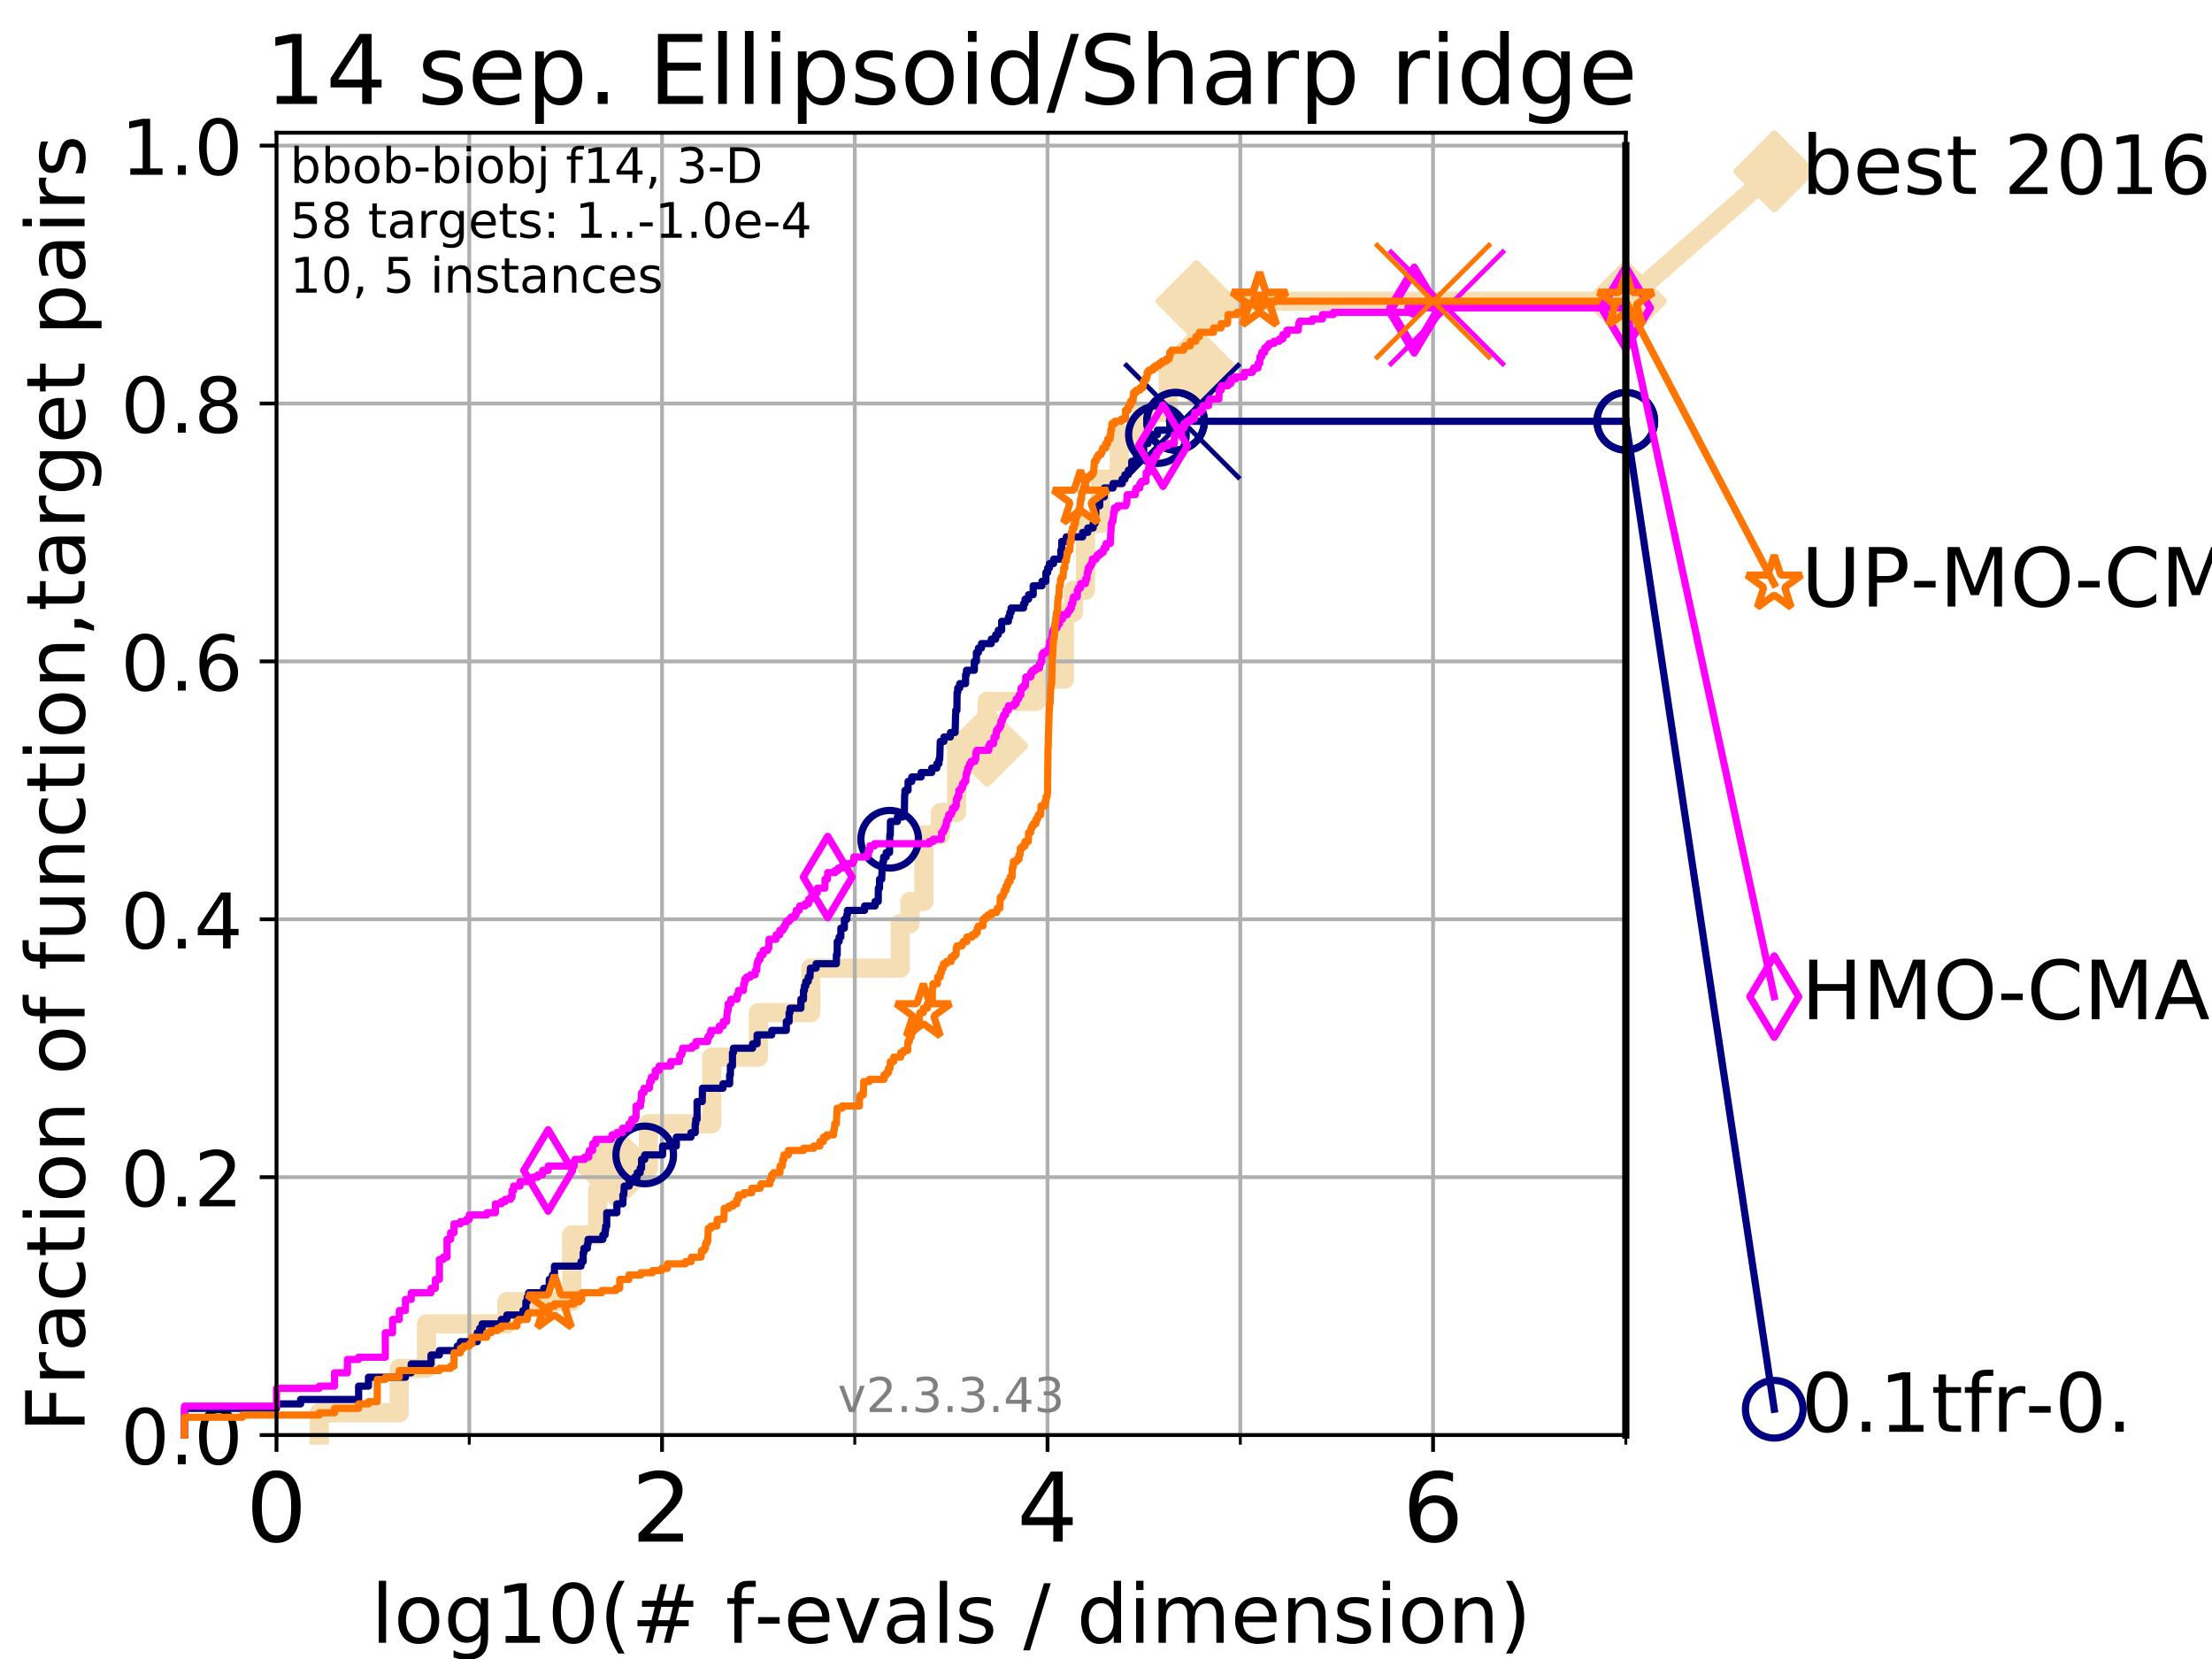 <?xml version="1.0" encoding="utf-8" standalone="no"?>
<!DOCTYPE svg PUBLIC "-//W3C//DTD SVG 1.1//EN"
  "http://www.w3.org/Graphics/SVG/1.1/DTD/svg11.dtd">
<!-- Created with matplotlib (https://matplotlib.org/) -->
<svg height="345.6pt" version="1.1" viewBox="0 0 460.8 345.6" width="460.8pt" xmlns="http://www.w3.org/2000/svg" xmlns:xlink="http://www.w3.org/1999/xlink">
 <defs>
  <style type="text/css">
*{stroke-linecap:butt;stroke-linejoin:round;}
  </style>
 </defs>
 <g id="figure_1">
  <g id="patch_1">
   <path d="M 0 345.6 
L 460.8 345.6 
L 460.8 0 
L 0 0 
z
" style="fill:#ffffff;"/>
  </g>
  <g id="axes_1">
   <g id="patch_2">
    <path d="M 57.6 298.944 
L 338.688 298.944 
L 338.688 27.648 
L 57.6 27.648 
z
" style="fill:#ffffff;"/>
   </g>
   <g id="line2d_1">
    <path d="M 66.508 298.944 
L 66.508 294.313 
L 83.172 294.313 
L 83.172 285.05 
L 88.847 285.05 
L 88.847 275.788 
L 105.585 275.788 
L 105.585 271.157 
L 119.097 271.157 
L 119.097 257.263 
L 124.495 257.263 
L 124.495 248.001 
L 128.511 248.001 
L 128.511 243.37 
L 135.077 243.37 
L 135.077 234.107 
L 148.258 234.107 
L 148.258 220.214 
L 157.994 220.214 
L 157.994 210.951 
L 168.904 210.951 
L 168.904 201.689 
L 187.531 201.689 
L 187.531 192.426 
L 189.557 192.426 
L 189.557 187.795 
L 192.46 187.795 
L 192.46 173.901 
L 195.901 173.901 
L 195.901 169.27 
L 199.293 169.27 
L 199.293 155.377 
L 205.638 155.377 
L 205.638 146.114 
L 215.892 146.114 
L 215.892 141.483 
L 221.741 141.483 
L 221.741 127.589 
L 223.624 127.589 
L 223.624 122.958 
L 226.122 122.958 
L 226.122 109.065 
L 229.227 109.065 
L 229.227 99.802 
L 233.166 99.802 
L 233.166 90.54 
L 237.94 90.54 
L 237.94 85.909 
L 243.344 85.909 
L 243.344 76.646 
L 249.246 76.646 
L 249.246 62.753 
L 338.688 62.753 
" style="fill:none;stroke:#f5deb3;stroke-linecap:square;stroke-width:4;"/>
   </g>
   <g id="line2d_2">
    <defs>
     <path d="M 0 7.778 
L 7.778 0 
L 0 -7.778 
L -7.778 0 
z
" id="m73271cdb0d" style="stroke:#f5deb3;stroke-linejoin:miter;stroke-width:1.5;"/>
    </defs>
    <g>
     <use style="fill:#f5deb3;stroke:#f5deb3;stroke-linejoin:miter;stroke-width:1.5;" x="128.511" xlink:href="#m73271cdb0d" y="243.37"/>
     <use style="fill:#f5deb3;stroke:#f5deb3;stroke-linejoin:miter;stroke-width:1.5;" x="205.638" xlink:href="#m73271cdb0d" y="155.377"/>
     <use style="fill:#f5deb3;stroke:#f5deb3;stroke-linejoin:miter;stroke-width:1.5;" x="249.246" xlink:href="#m73271cdb0d" y="76.646"/>
     <use style="fill:#f5deb3;stroke:#f5deb3;stroke-linejoin:miter;stroke-width:1.5;" x="249.246" xlink:href="#m73271cdb0d" y="62.753"/>
     <use style="fill:#f5deb3;stroke:#f5deb3;stroke-linejoin:miter;stroke-width:1.5;" x="338.688" xlink:href="#m73271cdb0d" y="62.753"/>
    </g>
   </g>
   <g id="line2d_3">
    <path style="fill:none;stroke:#f5deb3;stroke-linecap:square;stroke-width:4;"/>
    <g/>
   </g>
   <g id="line2d_4">
    <path d="M 338.688 62.753 
L 369.608 35.706 
" style="fill:none;stroke:#f5deb3;stroke-linecap:square;stroke-width:4;"/>
    <g>
     <use style="fill:#f5deb3;stroke:#f5deb3;stroke-linejoin:miter;stroke-width:1.5;" x="338.688" xlink:href="#m73271cdb0d" y="62.753"/>
     <use style="fill:#f5deb3;stroke:#f5deb3;stroke-linejoin:miter;stroke-width:1.5;" x="369.608" xlink:href="#m73271cdb0d" y="35.706"/>
    </g>
   </g>
   <g id="matplotlib.axis_1">
    <g id="xtick_1">
     <g id="line2d_5">
      <path clip-path="url(#pc694605151)" d="M 57.6 298.944 
L 57.6 27.648 
" style="fill:none;stroke:#b0b0b0;stroke-linecap:square;stroke-width:0.8;"/>
     </g>
     <g id="line2d_6">
      <defs>
       <path d="M 0 0 
L 0 3.5 
" id="m1dff16c728" style="stroke:#000000;stroke-width:0.8;"/>
      </defs>
      <g>
       <use style="stroke:#000000;stroke-width:0.8;" x="57.6" xlink:href="#m1dff16c728" y="298.944"/>
      </g>
     </g>
     <g id="text_1">
      <!-- 0 -->
      <defs>
       <path d="M 31.781 66.406 
Q 24.172 66.406 20.328 58.906 
Q 16.5 51.422 16.5 36.375 
Q 16.5 21.391 20.328 13.891 
Q 24.172 6.391 31.781 6.391 
Q 39.453 6.391 43.281 13.891 
Q 47.125 21.391 47.125 36.375 
Q 47.125 51.422 43.281 58.906 
Q 39.453 66.406 31.781 66.406 
z
M 31.781 74.219 
Q 44.047 74.219 50.516 64.516 
Q 56.984 54.828 56.984 36.375 
Q 56.984 17.969 50.516 8.266 
Q 44.047 -1.422 31.781 -1.422 
Q 19.531 -1.422 13.062 8.266 
Q 6.594 17.969 6.594 36.375 
Q 6.594 54.828 13.062 64.516 
Q 19.531 74.219 31.781 74.219 
z
" id="DejaVuSans-48"/>
      </defs>
      <g transform="translate(51.237 321.141)scale(0.2 -0.2)">
       <use xlink:href="#DejaVuSans-48"/>
      </g>
     </g>
    </g>
    <g id="xtick_2">
     <g id="line2d_7">
      <path clip-path="url(#pc694605151)" d="M 137.911 298.944 
L 137.911 27.648 
" style="fill:none;stroke:#b0b0b0;stroke-linecap:square;stroke-width:0.8;"/>
     </g>
     <g id="line2d_8">
      <g>
       <use style="stroke:#000000;stroke-width:0.8;" x="137.911" xlink:href="#m1dff16c728" y="298.944"/>
      </g>
     </g>
     <g id="text_2">
      <!-- 2 -->
      <defs>
       <path d="M 19.188 8.297 
L 53.609 8.297 
L 53.609 0 
L 7.328 0 
L 7.328 8.297 
Q 12.938 14.109 22.625 23.891 
Q 32.328 33.688 34.812 36.531 
Q 39.547 41.844 41.422 45.531 
Q 43.312 49.219 43.312 52.781 
Q 43.312 58.594 39.234 62.25 
Q 35.156 65.922 28.609 65.922 
Q 23.969 65.922 18.812 64.312 
Q 13.672 62.703 7.812 59.422 
L 7.812 69.391 
Q 13.766 71.781 18.938 73 
Q 24.125 74.219 28.422 74.219 
Q 39.75 74.219 46.484 68.547 
Q 53.219 62.891 53.219 53.422 
Q 53.219 48.922 51.531 44.891 
Q 49.859 40.875 45.406 35.406 
Q 44.188 33.984 37.641 27.219 
Q 31.109 20.453 19.188 8.297 
z
" id="DejaVuSans-50"/>
      </defs>
      <g transform="translate(131.548 321.141)scale(0.2 -0.2)">
       <use xlink:href="#DejaVuSans-50"/>
      </g>
     </g>
    </g>
    <g id="xtick_3">
     <g id="line2d_9">
      <path clip-path="url(#pc694605151)" d="M 218.222 298.944 
L 218.222 27.648 
" style="fill:none;stroke:#b0b0b0;stroke-linecap:square;stroke-width:0.8;"/>
     </g>
     <g id="line2d_10">
      <g>
       <use style="stroke:#000000;stroke-width:0.8;" x="218.222" xlink:href="#m1dff16c728" y="298.944"/>
      </g>
     </g>
     <g id="text_3">
      <!-- 4 -->
      <defs>
       <path d="M 37.797 64.312 
L 12.891 25.391 
L 37.797 25.391 
z
M 35.203 72.906 
L 47.609 72.906 
L 47.609 25.391 
L 58.016 25.391 
L 58.016 17.188 
L 47.609 17.188 
L 47.609 0 
L 37.797 0 
L 37.797 17.188 
L 4.891 17.188 
L 4.891 26.703 
z
" id="DejaVuSans-52"/>
      </defs>
      <g transform="translate(211.859 321.141)scale(0.2 -0.2)">
       <use xlink:href="#DejaVuSans-52"/>
      </g>
     </g>
    </g>
    <g id="xtick_4">
     <g id="line2d_11">
      <path clip-path="url(#pc694605151)" d="M 298.533 298.944 
L 298.533 27.648 
" style="fill:none;stroke:#b0b0b0;stroke-linecap:square;stroke-width:0.8;"/>
     </g>
     <g id="line2d_12">
      <g>
       <use style="stroke:#000000;stroke-width:0.8;" x="298.533" xlink:href="#m1dff16c728" y="298.944"/>
      </g>
     </g>
     <g id="text_4">
      <!-- 6 -->
      <defs>
       <path d="M 33.016 40.375 
Q 26.375 40.375 22.484 35.828 
Q 18.609 31.297 18.609 23.391 
Q 18.609 15.531 22.484 10.953 
Q 26.375 6.391 33.016 6.391 
Q 39.656 6.391 43.531 10.953 
Q 47.406 15.531 47.406 23.391 
Q 47.406 31.297 43.531 35.828 
Q 39.656 40.375 33.016 40.375 
z
M 52.594 71.297 
L 52.594 62.312 
Q 48.875 64.062 45.094 64.984 
Q 41.312 65.922 37.594 65.922 
Q 27.828 65.922 22.672 59.328 
Q 17.531 52.734 16.797 39.406 
Q 19.672 43.656 24.016 45.922 
Q 28.375 48.188 33.594 48.188 
Q 44.578 48.188 50.953 41.516 
Q 57.328 34.859 57.328 23.391 
Q 57.328 12.156 50.688 5.359 
Q 44.047 -1.422 33.016 -1.422 
Q 20.359 -1.422 13.672 8.266 
Q 6.984 17.969 6.984 36.375 
Q 6.984 53.656 15.188 63.938 
Q 23.391 74.219 37.203 74.219 
Q 40.922 74.219 44.703 73.484 
Q 48.484 72.75 52.594 71.297 
z
" id="DejaVuSans-54"/>
      </defs>
      <g transform="translate(292.17 321.141)scale(0.2 -0.2)">
       <use xlink:href="#DejaVuSans-54"/>
      </g>
     </g>
    </g>
    <g id="xtick_5">
     <g id="line2d_13">
      <path clip-path="url(#pc694605151)" d="M 97.755 298.944 
L 97.755 27.648 
" style="fill:none;stroke:#b0b0b0;stroke-linecap:square;stroke-width:0.8;"/>
     </g>
     <g id="line2d_14">
      <defs>
       <path d="M 0 0 
L 0 2 
" id="m28960d5cc9" style="stroke:#000000;stroke-width:0.6;"/>
      </defs>
      <g>
       <use style="stroke:#000000;stroke-width:0.6;" x="97.755" xlink:href="#m28960d5cc9" y="298.944"/>
      </g>
     </g>
    </g>
    <g id="xtick_6">
     <g id="line2d_15">
      <path clip-path="url(#pc694605151)" d="M 178.066 298.944 
L 178.066 27.648 
" style="fill:none;stroke:#b0b0b0;stroke-linecap:square;stroke-width:0.8;"/>
     </g>
     <g id="line2d_16">
      <g>
       <use style="stroke:#000000;stroke-width:0.6;" x="178.066" xlink:href="#m28960d5cc9" y="298.944"/>
      </g>
     </g>
    </g>
    <g id="xtick_7">
     <g id="line2d_17">
      <path clip-path="url(#pc694605151)" d="M 258.377 298.944 
L 258.377 27.648 
" style="fill:none;stroke:#b0b0b0;stroke-linecap:square;stroke-width:0.8;"/>
     </g>
     <g id="line2d_18">
      <g>
       <use style="stroke:#000000;stroke-width:0.6;" x="258.377" xlink:href="#m28960d5cc9" y="298.944"/>
      </g>
     </g>
    </g>
    <g id="xtick_8">
     <g id="line2d_19">
      <path clip-path="url(#pc694605151)" d="M 338.688 298.944 
L 338.688 27.648 
" style="fill:none;stroke:#b0b0b0;stroke-linecap:square;stroke-width:0.8;"/>
     </g>
     <g id="line2d_20">
      <g>
       <use style="stroke:#000000;stroke-width:0.6;" x="338.688" xlink:href="#m28960d5cc9" y="298.944"/>
      </g>
     </g>
    </g>
    <g id="text_5">
     <!-- log10(# f-evals / dimension) -->
     <defs>
      <path d="M 9.422 75.984 
L 18.406 75.984 
L 18.406 0 
L 9.422 0 
z
" id="DejaVuSans-108"/>
      <path d="M 30.609 48.391 
Q 23.391 48.391 19.188 42.75 
Q 14.984 37.109 14.984 27.297 
Q 14.984 17.484 19.156 11.844 
Q 23.344 6.203 30.609 6.203 
Q 37.797 6.203 41.984 11.859 
Q 46.188 17.531 46.188 27.297 
Q 46.188 37.016 41.984 42.703 
Q 37.797 48.391 30.609 48.391 
z
M 30.609 56 
Q 42.328 56 49.016 48.375 
Q 55.719 40.766 55.719 27.297 
Q 55.719 13.875 49.016 6.219 
Q 42.328 -1.422 30.609 -1.422 
Q 18.844 -1.422 12.172 6.219 
Q 5.516 13.875 5.516 27.297 
Q 5.516 40.766 12.172 48.375 
Q 18.844 56 30.609 56 
z
" id="DejaVuSans-111"/>
      <path d="M 45.406 27.984 
Q 45.406 37.75 41.375 43.109 
Q 37.359 48.484 30.078 48.484 
Q 22.859 48.484 18.828 43.109 
Q 14.797 37.75 14.797 27.984 
Q 14.797 18.266 18.828 12.891 
Q 22.859 7.516 30.078 7.516 
Q 37.359 7.516 41.375 12.891 
Q 45.406 18.266 45.406 27.984 
z
M 54.391 6.781 
Q 54.391 -7.172 48.188 -13.984 
Q 42 -20.797 29.203 -20.797 
Q 24.469 -20.797 20.266 -20.094 
Q 16.062 -19.391 12.109 -17.922 
L 12.109 -9.188 
Q 16.062 -11.328 19.922 -12.344 
Q 23.781 -13.375 27.781 -13.375 
Q 36.625 -13.375 41.016 -8.766 
Q 45.406 -4.156 45.406 5.172 
L 45.406 9.625 
Q 42.625 4.781 38.281 2.391 
Q 33.938 0 27.875 0 
Q 17.828 0 11.672 7.656 
Q 5.516 15.328 5.516 27.984 
Q 5.516 40.672 11.672 48.328 
Q 17.828 56 27.875 56 
Q 33.938 56 38.281 53.609 
Q 42.625 51.219 45.406 46.391 
L 45.406 54.688 
L 54.391 54.688 
z
" id="DejaVuSans-103"/>
      <path d="M 12.406 8.297 
L 28.516 8.297 
L 28.516 63.922 
L 10.984 60.406 
L 10.984 69.391 
L 28.422 72.906 
L 38.281 72.906 
L 38.281 8.297 
L 54.391 8.297 
L 54.391 0 
L 12.406 0 
z
" id="DejaVuSans-49"/>
      <path d="M 31 75.875 
Q 24.469 64.656 21.281 53.656 
Q 18.109 42.672 18.109 31.391 
Q 18.109 20.125 21.312 9.062 
Q 24.516 -2 31 -13.188 
L 23.188 -13.188 
Q 15.875 -1.703 12.234 9.375 
Q 8.594 20.453 8.594 31.391 
Q 8.594 42.281 12.203 53.312 
Q 15.828 64.359 23.188 75.875 
z
" id="DejaVuSans-40"/>
      <path d="M 51.125 44 
L 36.922 44 
L 32.812 27.688 
L 47.125 27.688 
z
M 43.797 71.781 
L 38.719 51.516 
L 52.984 51.516 
L 58.109 71.781 
L 65.922 71.781 
L 60.891 51.516 
L 76.125 51.516 
L 76.125 44 
L 58.984 44 
L 54.984 27.688 
L 70.516 27.688 
L 70.516 20.219 
L 53.078 20.219 
L 48 0 
L 40.188 0 
L 45.219 20.219 
L 30.906 20.219 
L 25.875 0 
L 18.016 0 
L 23.094 20.219 
L 7.719 20.219 
L 7.719 27.688 
L 24.906 27.688 
L 29 44 
L 13.281 44 
L 13.281 51.516 
L 30.906 51.516 
L 35.891 71.781 
z
" id="DejaVuSans-35"/>
      <path id="DejaVuSans-32"/>
      <path d="M 37.109 75.984 
L 37.109 68.5 
L 28.516 68.5 
Q 23.688 68.5 21.797 66.547 
Q 19.922 64.594 19.922 59.516 
L 19.922 54.688 
L 34.719 54.688 
L 34.719 47.703 
L 19.922 47.703 
L 19.922 0 
L 10.891 0 
L 10.891 47.703 
L 2.297 47.703 
L 2.297 54.688 
L 10.891 54.688 
L 10.891 58.5 
Q 10.891 67.625 15.141 71.797 
Q 19.391 75.984 28.609 75.984 
z
" id="DejaVuSans-102"/>
      <path d="M 4.891 31.391 
L 31.203 31.391 
L 31.203 23.391 
L 4.891 23.391 
z
" id="DejaVuSans-45"/>
      <path d="M 56.203 29.594 
L 56.203 25.203 
L 14.891 25.203 
Q 15.484 15.922 20.484 11.062 
Q 25.484 6.203 34.422 6.203 
Q 39.594 6.203 44.453 7.469 
Q 49.312 8.734 54.109 11.281 
L 54.109 2.781 
Q 49.266 0.734 44.188 -0.344 
Q 39.109 -1.422 33.891 -1.422 
Q 20.797 -1.422 13.156 6.188 
Q 5.516 13.812 5.516 26.812 
Q 5.516 40.234 12.766 48.109 
Q 20.016 56 32.328 56 
Q 43.359 56 49.781 48.891 
Q 56.203 41.797 56.203 29.594 
z
M 47.219 32.234 
Q 47.125 39.594 43.094 43.984 
Q 39.062 48.391 32.422 48.391 
Q 24.906 48.391 20.391 44.141 
Q 15.875 39.891 15.188 32.172 
z
" id="DejaVuSans-101"/>
      <path d="M 2.984 54.688 
L 12.5 54.688 
L 29.594 8.797 
L 46.688 54.688 
L 56.203 54.688 
L 35.688 0 
L 23.484 0 
z
" id="DejaVuSans-118"/>
      <path d="M 34.281 27.484 
Q 23.391 27.484 19.188 25 
Q 14.984 22.516 14.984 16.5 
Q 14.984 11.719 18.141 8.906 
Q 21.297 6.109 26.703 6.109 
Q 34.188 6.109 38.703 11.406 
Q 43.219 16.703 43.219 25.484 
L 43.219 27.484 
z
M 52.203 31.203 
L 52.203 0 
L 43.219 0 
L 43.219 8.297 
Q 40.141 3.328 35.547 0.953 
Q 30.953 -1.422 24.312 -1.422 
Q 15.922 -1.422 10.953 3.297 
Q 6 8.016 6 15.922 
Q 6 25.141 12.172 29.828 
Q 18.359 34.516 30.609 34.516 
L 43.219 34.516 
L 43.219 35.406 
Q 43.219 41.609 39.141 45 
Q 35.062 48.391 27.688 48.391 
Q 23 48.391 18.547 47.266 
Q 14.109 46.141 10.016 43.891 
L 10.016 52.203 
Q 14.938 54.109 19.578 55.047 
Q 24.219 56 28.609 56 
Q 40.484 56 46.344 49.844 
Q 52.203 43.703 52.203 31.203 
z
" id="DejaVuSans-97"/>
      <path d="M 44.281 53.078 
L 44.281 44.578 
Q 40.484 46.531 36.375 47.5 
Q 32.281 48.484 27.875 48.484 
Q 21.188 48.484 17.844 46.438 
Q 14.5 44.391 14.5 40.281 
Q 14.5 37.156 16.891 35.375 
Q 19.281 33.594 26.516 31.984 
L 29.594 31.297 
Q 39.156 29.25 43.188 25.516 
Q 47.219 21.781 47.219 15.094 
Q 47.219 7.469 41.188 3.016 
Q 35.156 -1.422 24.609 -1.422 
Q 20.219 -1.422 15.453 -0.562 
Q 10.688 0.297 5.422 2 
L 5.422 11.281 
Q 10.406 8.688 15.234 7.391 
Q 20.062 6.109 24.812 6.109 
Q 31.156 6.109 34.562 8.281 
Q 37.984 10.453 37.984 14.406 
Q 37.984 18.062 35.516 20.016 
Q 33.062 21.969 24.703 23.781 
L 21.578 24.516 
Q 13.234 26.266 9.516 29.906 
Q 5.812 33.547 5.812 39.891 
Q 5.812 47.609 11.281 51.797 
Q 16.75 56 26.812 56 
Q 31.781 56 36.172 55.266 
Q 40.578 54.547 44.281 53.078 
z
" id="DejaVuSans-115"/>
      <path d="M 25.391 72.906 
L 33.688 72.906 
L 8.297 -9.281 
L 0 -9.281 
z
" id="DejaVuSans-47"/>
      <path d="M 45.406 46.391 
L 45.406 75.984 
L 54.391 75.984 
L 54.391 0 
L 45.406 0 
L 45.406 8.203 
Q 42.578 3.328 38.25 0.953 
Q 33.938 -1.422 27.875 -1.422 
Q 17.969 -1.422 11.734 6.484 
Q 5.516 14.406 5.516 27.297 
Q 5.516 40.188 11.734 48.094 
Q 17.969 56 27.875 56 
Q 33.938 56 38.25 53.625 
Q 42.578 51.266 45.406 46.391 
z
M 14.797 27.297 
Q 14.797 17.391 18.875 11.75 
Q 22.953 6.109 30.078 6.109 
Q 37.203 6.109 41.297 11.75 
Q 45.406 17.391 45.406 27.297 
Q 45.406 37.203 41.297 42.844 
Q 37.203 48.484 30.078 48.484 
Q 22.953 48.484 18.875 42.844 
Q 14.797 37.203 14.797 27.297 
z
" id="DejaVuSans-100"/>
      <path d="M 9.422 54.688 
L 18.406 54.688 
L 18.406 0 
L 9.422 0 
z
M 9.422 75.984 
L 18.406 75.984 
L 18.406 64.594 
L 9.422 64.594 
z
" id="DejaVuSans-105"/>
      <path d="M 52 44.188 
Q 55.375 50.25 60.062 53.125 
Q 64.75 56 71.094 56 
Q 79.641 56 84.281 50.016 
Q 88.922 44.047 88.922 33.016 
L 88.922 0 
L 79.891 0 
L 79.891 32.719 
Q 79.891 40.578 77.094 44.375 
Q 74.312 48.188 68.609 48.188 
Q 61.625 48.188 57.562 43.547 
Q 53.516 38.922 53.516 30.906 
L 53.516 0 
L 44.484 0 
L 44.484 32.719 
Q 44.484 40.625 41.703 44.406 
Q 38.922 48.188 33.109 48.188 
Q 26.219 48.188 22.156 43.531 
Q 18.109 38.875 18.109 30.906 
L 18.109 0 
L 9.078 0 
L 9.078 54.688 
L 18.109 54.688 
L 18.109 46.188 
Q 21.188 51.219 25.484 53.609 
Q 29.781 56 35.688 56 
Q 41.656 56 45.828 52.969 
Q 50 49.953 52 44.188 
z
" id="DejaVuSans-109"/>
      <path d="M 54.891 33.016 
L 54.891 0 
L 45.906 0 
L 45.906 32.719 
Q 45.906 40.484 42.875 44.328 
Q 39.844 48.188 33.797 48.188 
Q 26.516 48.188 22.312 43.547 
Q 18.109 38.922 18.109 30.906 
L 18.109 0 
L 9.078 0 
L 9.078 54.688 
L 18.109 54.688 
L 18.109 46.188 
Q 21.344 51.125 25.703 53.562 
Q 30.078 56 35.797 56 
Q 45.219 56 50.047 50.172 
Q 54.891 44.344 54.891 33.016 
z
" id="DejaVuSans-110"/>
      <path d="M 8.016 75.875 
L 15.828 75.875 
Q 23.141 64.359 26.781 53.312 
Q 30.422 42.281 30.422 31.391 
Q 30.422 20.453 26.781 9.375 
Q 23.141 -1.703 15.828 -13.188 
L 8.016 -13.188 
Q 14.5 -2 17.703 9.062 
Q 20.906 20.125 20.906 31.391 
Q 20.906 42.672 17.703 53.656 
Q 14.5 64.656 8.016 75.875 
z
" id="DejaVuSans-41"/>
     </defs>
     <g transform="translate(77.303 342.218)scale(0.17 -0.17)">
      <use xlink:href="#DejaVuSans-108"/>
      <use x="27.783" xlink:href="#DejaVuSans-111"/>
      <use x="88.965" xlink:href="#DejaVuSans-103"/>
      <use x="152.441" xlink:href="#DejaVuSans-49"/>
      <use x="216.064" xlink:href="#DejaVuSans-48"/>
      <use x="279.688" xlink:href="#DejaVuSans-40"/>
      <use x="318.701" xlink:href="#DejaVuSans-35"/>
      <use x="402.49" xlink:href="#DejaVuSans-32"/>
      <use x="434.277" xlink:href="#DejaVuSans-102"/>
      <use x="469.404" xlink:href="#DejaVuSans-45"/>
      <use x="505.488" xlink:href="#DejaVuSans-101"/>
      <use x="567.012" xlink:href="#DejaVuSans-118"/>
      <use x="626.191" xlink:href="#DejaVuSans-97"/>
      <use x="687.471" xlink:href="#DejaVuSans-108"/>
      <use x="715.254" xlink:href="#DejaVuSans-115"/>
      <use x="767.354" xlink:href="#DejaVuSans-32"/>
      <use x="799.141" xlink:href="#DejaVuSans-47"/>
      <use x="832.832" xlink:href="#DejaVuSans-32"/>
      <use x="864.619" xlink:href="#DejaVuSans-100"/>
      <use x="928.096" xlink:href="#DejaVuSans-105"/>
      <use x="955.879" xlink:href="#DejaVuSans-109"/>
      <use x="1053.291" xlink:href="#DejaVuSans-101"/>
      <use x="1114.814" xlink:href="#DejaVuSans-110"/>
      <use x="1178.193" xlink:href="#DejaVuSans-115"/>
      <use x="1230.293" xlink:href="#DejaVuSans-105"/>
      <use x="1258.076" xlink:href="#DejaVuSans-111"/>
      <use x="1319.258" xlink:href="#DejaVuSans-110"/>
      <use x="1382.637" xlink:href="#DejaVuSans-41"/>
     </g>
    </g>
   </g>
   <g id="matplotlib.axis_2">
    <g id="ytick_1">
     <g id="line2d_21">
      <path clip-path="url(#pc694605151)" d="M 57.6 298.944 
L 338.688 298.944 
" style="fill:none;stroke:#b0b0b0;stroke-linecap:square;stroke-width:0.8;"/>
     </g>
     <g id="line2d_22">
      <defs>
       <path d="M 0 0 
L -3.5 0 
" id="macc56cdea8" style="stroke:#000000;stroke-width:0.8;"/>
      </defs>
      <g>
       <use style="stroke:#000000;stroke-width:0.8;" x="57.6" xlink:href="#macc56cdea8" y="298.944"/>
      </g>
     </g>
     <g id="text_6">
      <!-- 0.0 -->
      <defs>
       <path d="M 10.688 12.406 
L 21 12.406 
L 21 0 
L 10.688 0 
z
" id="DejaVuSans-46"/>
      </defs>
      <g transform="translate(25.155 305.023)scale(0.16 -0.16)">
       <use xlink:href="#DejaVuSans-48"/>
       <use x="63.623" xlink:href="#DejaVuSans-46"/>
       <use x="95.41" xlink:href="#DejaVuSans-48"/>
      </g>
     </g>
    </g>
    <g id="ytick_2">
     <g id="line2d_23">
      <path clip-path="url(#pc694605151)" d="M 57.6 245.222 
L 338.688 245.222 
" style="fill:none;stroke:#b0b0b0;stroke-linecap:square;stroke-width:0.8;"/>
     </g>
     <g id="line2d_24">
      <g>
       <use style="stroke:#000000;stroke-width:0.8;" x="57.6" xlink:href="#macc56cdea8" y="245.222"/>
      </g>
     </g>
     <g id="text_7">
      <!-- 0.2 -->
      <g transform="translate(25.155 251.301)scale(0.16 -0.16)">
       <use xlink:href="#DejaVuSans-48"/>
       <use x="63.623" xlink:href="#DejaVuSans-46"/>
       <use x="95.41" xlink:href="#DejaVuSans-50"/>
      </g>
     </g>
    </g>
    <g id="ytick_3">
     <g id="line2d_25">
      <path clip-path="url(#pc694605151)" d="M 57.6 191.5 
L 338.688 191.5 
" style="fill:none;stroke:#b0b0b0;stroke-linecap:square;stroke-width:0.8;"/>
     </g>
     <g id="line2d_26">
      <g>
       <use style="stroke:#000000;stroke-width:0.8;" x="57.6" xlink:href="#macc56cdea8" y="191.5"/>
      </g>
     </g>
     <g id="text_8">
      <!-- 0.4 -->
      <g transform="translate(25.155 197.579)scale(0.16 -0.16)">
       <use xlink:href="#DejaVuSans-48"/>
       <use x="63.623" xlink:href="#DejaVuSans-46"/>
       <use x="95.41" xlink:href="#DejaVuSans-52"/>
      </g>
     </g>
    </g>
    <g id="ytick_4">
     <g id="line2d_27">
      <path clip-path="url(#pc694605151)" d="M 57.6 137.778 
L 338.688 137.778 
" style="fill:none;stroke:#b0b0b0;stroke-linecap:square;stroke-width:0.8;"/>
     </g>
     <g id="line2d_28">
      <g>
       <use style="stroke:#000000;stroke-width:0.8;" x="57.6" xlink:href="#macc56cdea8" y="137.778"/>
      </g>
     </g>
     <g id="text_9">
      <!-- 0.6 -->
      <g transform="translate(25.155 143.857)scale(0.16 -0.16)">
       <use xlink:href="#DejaVuSans-48"/>
       <use x="63.623" xlink:href="#DejaVuSans-46"/>
       <use x="95.41" xlink:href="#DejaVuSans-54"/>
      </g>
     </g>
    </g>
    <g id="ytick_5">
     <g id="line2d_29">
      <path clip-path="url(#pc694605151)" d="M 57.6 84.056 
L 338.688 84.056 
" style="fill:none;stroke:#b0b0b0;stroke-linecap:square;stroke-width:0.8;"/>
     </g>
     <g id="line2d_30">
      <g>
       <use style="stroke:#000000;stroke-width:0.8;" x="57.6" xlink:href="#macc56cdea8" y="84.056"/>
      </g>
     </g>
     <g id="text_10">
      <!-- 0.8 -->
      <defs>
       <path d="M 31.781 34.625 
Q 24.75 34.625 20.719 30.859 
Q 16.703 27.094 16.703 20.516 
Q 16.703 13.922 20.719 10.156 
Q 24.75 6.391 31.781 6.391 
Q 38.812 6.391 42.859 10.172 
Q 46.922 13.969 46.922 20.516 
Q 46.922 27.094 42.891 30.859 
Q 38.875 34.625 31.781 34.625 
z
M 21.922 38.812 
Q 15.578 40.375 12.031 44.719 
Q 8.5 49.078 8.5 55.328 
Q 8.5 64.062 14.719 69.141 
Q 20.953 74.219 31.781 74.219 
Q 42.672 74.219 48.875 69.141 
Q 55.078 64.062 55.078 55.328 
Q 55.078 49.078 51.531 44.719 
Q 48 40.375 41.703 38.812 
Q 48.828 37.156 52.797 32.312 
Q 56.781 27.484 56.781 20.516 
Q 56.781 9.906 50.312 4.234 
Q 43.844 -1.422 31.781 -1.422 
Q 19.734 -1.422 13.25 4.234 
Q 6.781 9.906 6.781 20.516 
Q 6.781 27.484 10.781 32.312 
Q 14.797 37.156 21.922 38.812 
z
M 18.312 54.391 
Q 18.312 48.734 21.844 45.562 
Q 25.391 42.391 31.781 42.391 
Q 38.141 42.391 41.719 45.562 
Q 45.312 48.734 45.312 54.391 
Q 45.312 60.062 41.719 63.234 
Q 38.141 66.406 31.781 66.406 
Q 25.391 66.406 21.844 63.234 
Q 18.312 60.062 18.312 54.391 
z
" id="DejaVuSans-56"/>
      </defs>
      <g transform="translate(25.155 90.135)scale(0.16 -0.16)">
       <use xlink:href="#DejaVuSans-48"/>
       <use x="63.623" xlink:href="#DejaVuSans-46"/>
       <use x="95.41" xlink:href="#DejaVuSans-56"/>
      </g>
     </g>
    </g>
    <g id="ytick_6">
     <g id="line2d_31">
      <path clip-path="url(#pc694605151)" d="M 57.6 30.334 
L 338.688 30.334 
" style="fill:none;stroke:#b0b0b0;stroke-linecap:square;stroke-width:0.8;"/>
     </g>
     <g id="line2d_32">
      <g>
       <use style="stroke:#000000;stroke-width:0.8;" x="57.6" xlink:href="#macc56cdea8" y="30.334"/>
      </g>
     </g>
     <g id="text_11">
      <!-- 1.0 -->
      <g transform="translate(25.155 36.413)scale(0.16 -0.16)">
       <use xlink:href="#DejaVuSans-49"/>
       <use x="63.623" xlink:href="#DejaVuSans-46"/>
       <use x="95.41" xlink:href="#DejaVuSans-48"/>
      </g>
     </g>
    </g>
    <g id="text_12">
     <!-- Fraction of function,target pairs -->
     <defs>
      <path d="M 9.812 72.906 
L 51.703 72.906 
L 51.703 64.594 
L 19.672 64.594 
L 19.672 43.109 
L 48.578 43.109 
L 48.578 34.812 
L 19.672 34.812 
L 19.672 0 
L 9.812 0 
z
" id="DejaVuSans-70"/>
      <path d="M 41.109 46.297 
Q 39.594 47.172 37.812 47.578 
Q 36.031 48 33.891 48 
Q 26.266 48 22.188 43.047 
Q 18.109 38.094 18.109 28.812 
L 18.109 0 
L 9.078 0 
L 9.078 54.688 
L 18.109 54.688 
L 18.109 46.188 
Q 20.953 51.172 25.484 53.578 
Q 30.031 56 36.531 56 
Q 37.453 56 38.578 55.875 
Q 39.703 55.766 41.062 55.516 
z
" id="DejaVuSans-114"/>
      <path d="M 48.781 52.594 
L 48.781 44.188 
Q 44.969 46.297 41.141 47.344 
Q 37.312 48.391 33.406 48.391 
Q 24.656 48.391 19.812 42.844 
Q 14.984 37.312 14.984 27.297 
Q 14.984 17.281 19.812 11.734 
Q 24.656 6.203 33.406 6.203 
Q 37.312 6.203 41.141 7.25 
Q 44.969 8.297 48.781 10.406 
L 48.781 2.094 
Q 45.016 0.344 40.984 -0.531 
Q 36.969 -1.422 32.422 -1.422 
Q 20.062 -1.422 12.781 6.344 
Q 5.516 14.109 5.516 27.297 
Q 5.516 40.672 12.859 48.328 
Q 20.219 56 33.016 56 
Q 37.156 56 41.109 55.141 
Q 45.062 54.297 48.781 52.594 
z
" id="DejaVuSans-99"/>
      <path d="M 18.312 70.219 
L 18.312 54.688 
L 36.812 54.688 
L 36.812 47.703 
L 18.312 47.703 
L 18.312 18.016 
Q 18.312 11.328 20.141 9.422 
Q 21.969 7.516 27.594 7.516 
L 36.812 7.516 
L 36.812 0 
L 27.594 0 
Q 17.188 0 13.234 3.875 
Q 9.281 7.766 9.281 18.016 
L 9.281 47.703 
L 2.688 47.703 
L 2.688 54.688 
L 9.281 54.688 
L 9.281 70.219 
z
" id="DejaVuSans-116"/>
      <path d="M 8.5 21.578 
L 8.5 54.688 
L 17.484 54.688 
L 17.484 21.922 
Q 17.484 14.156 20.5 10.266 
Q 23.531 6.391 29.594 6.391 
Q 36.859 6.391 41.078 11.031 
Q 45.312 15.672 45.312 23.688 
L 45.312 54.688 
L 54.297 54.688 
L 54.297 0 
L 45.312 0 
L 45.312 8.406 
Q 42.047 3.422 37.719 1 
Q 33.406 -1.422 27.688 -1.422 
Q 18.266 -1.422 13.375 4.438 
Q 8.5 10.297 8.5 21.578 
z
M 31.109 56 
z
" id="DejaVuSans-117"/>
      <path d="M 11.719 12.406 
L 22.016 12.406 
L 22.016 4 
L 14.016 -11.625 
L 7.719 -11.625 
L 11.719 4 
z
" id="DejaVuSans-44"/>
      <path d="M 18.109 8.203 
L 18.109 -20.797 
L 9.078 -20.797 
L 9.078 54.688 
L 18.109 54.688 
L 18.109 46.391 
Q 20.953 51.266 25.266 53.625 
Q 29.594 56 35.594 56 
Q 45.562 56 51.781 48.094 
Q 58.016 40.188 58.016 27.297 
Q 58.016 14.406 51.781 6.484 
Q 45.562 -1.422 35.594 -1.422 
Q 29.594 -1.422 25.266 0.953 
Q 20.953 3.328 18.109 8.203 
z
M 48.688 27.297 
Q 48.688 37.203 44.609 42.844 
Q 40.531 48.484 33.406 48.484 
Q 26.266 48.484 22.188 42.844 
Q 18.109 37.203 18.109 27.297 
Q 18.109 17.391 22.188 11.75 
Q 26.266 6.109 33.406 6.109 
Q 40.531 6.109 44.609 11.75 
Q 48.688 17.391 48.688 27.297 
z
" id="DejaVuSans-112"/>
     </defs>
     <g transform="translate(17.62 298.435)rotate(-90)scale(0.17 -0.17)">
      <use xlink:href="#DejaVuSans-70"/>
      <use x="57.41" xlink:href="#DejaVuSans-114"/>
      <use x="98.523" xlink:href="#DejaVuSans-97"/>
      <use x="159.803" xlink:href="#DejaVuSans-99"/>
      <use x="214.783" xlink:href="#DejaVuSans-116"/>
      <use x="253.992" xlink:href="#DejaVuSans-105"/>
      <use x="281.775" xlink:href="#DejaVuSans-111"/>
      <use x="342.957" xlink:href="#DejaVuSans-110"/>
      <use x="406.336" xlink:href="#DejaVuSans-32"/>
      <use x="438.123" xlink:href="#DejaVuSans-111"/>
      <use x="499.305" xlink:href="#DejaVuSans-102"/>
      <use x="534.51" xlink:href="#DejaVuSans-32"/>
      <use x="566.297" xlink:href="#DejaVuSans-102"/>
      <use x="601.502" xlink:href="#DejaVuSans-117"/>
      <use x="664.881" xlink:href="#DejaVuSans-110"/>
      <use x="728.26" xlink:href="#DejaVuSans-99"/>
      <use x="783.24" xlink:href="#DejaVuSans-116"/>
      <use x="822.449" xlink:href="#DejaVuSans-105"/>
      <use x="850.232" xlink:href="#DejaVuSans-111"/>
      <use x="911.414" xlink:href="#DejaVuSans-110"/>
      <use x="974.793" xlink:href="#DejaVuSans-44"/>
      <use x="1006.58" xlink:href="#DejaVuSans-116"/>
      <use x="1045.789" xlink:href="#DejaVuSans-97"/>
      <use x="1107.068" xlink:href="#DejaVuSans-114"/>
      <use x="1148.166" xlink:href="#DejaVuSans-103"/>
      <use x="1211.643" xlink:href="#DejaVuSans-101"/>
      <use x="1273.166" xlink:href="#DejaVuSans-116"/>
      <use x="1312.375" xlink:href="#DejaVuSans-32"/>
      <use x="1344.162" xlink:href="#DejaVuSans-112"/>
      <use x="1407.639" xlink:href="#DejaVuSans-97"/>
      <use x="1468.918" xlink:href="#DejaVuSans-105"/>
      <use x="1496.701" xlink:href="#DejaVuSans-114"/>
      <use x="1537.814" xlink:href="#DejaVuSans-115"/>
     </g>
    </g>
   </g>
   <g id="line2d_33">
    <defs>
     <path d="M 0 1.5 
C 0.398 1.5 0.779 1.342 1.061 1.061 
C 1.342 0.779 1.5 0.398 1.5 0 
C 1.5 -0.398 1.342 -0.779 1.061 -1.061 
C 0.779 -1.342 0.398 -1.5 0 -1.5 
C -0.398 -1.5 -0.779 -1.342 -1.061 -1.061 
C -1.342 -0.779 -1.5 -0.398 -1.5 0 
C -1.5 0.398 -1.342 0.779 -1.061 1.061 
C -0.779 1.342 -0.398 1.5 0 1.5 
z
" id="m22b540703a" style="stroke:#f5deb3;"/>
    </defs>
    <g>
     <use style="fill:#f5deb3;stroke:#f5deb3;" x="249.246" xlink:href="#m22b540703a" y="62.753"/>
     <use style="fill:#f5deb3;stroke:#f5deb3;" x="249.246" xlink:href="#m22b540703a" y="62.753"/>
    </g>
   </g>
   <g id="line2d_34">
    <defs>
     <path d="M 0 1.5 
C 0.398 1.5 0.779 1.342 1.061 1.061 
C 1.342 0.779 1.5 0.398 1.5 0 
C 1.5 -0.398 1.342 -0.779 1.061 -1.061 
C 0.779 -1.342 0.398 -1.5 0 -1.5 
C -0.398 -1.5 -0.779 -1.342 -1.061 -1.061 
C -1.342 -0.779 -1.5 -0.398 -1.5 0 
C -1.5 0.398 -1.342 0.779 -1.061 1.061 
C -0.779 1.342 -0.398 1.5 0 1.5 
z
" id="mc6800df05b" style="stroke:#000080;"/>
    </defs>
    <g>
     <use style="fill:#000080;stroke:#000080;" x="244.894" xlink:href="#mc6800df05b" y="87.761"/>
     <use style="fill:#000080;stroke:#000080;" x="244.894" xlink:href="#mc6800df05b" y="87.761"/>
    </g>
   </g>
   <g id="line2d_35">
    <path d="M 38.441 298.944 
L 38.441 293.387 
L 57.6 293.387 
L 57.6 292.46 
L 62.617 292.46 
L 62.617 291.534 
L 74.705 291.534 
L 74.705 288.755 
L 76.759 288.755 
L 76.759 286.903 
L 84.464 286.903 
L 84.464 285.977 
L 85.667 285.977 
L 85.667 284.124 
L 89.79 284.124 
L 89.79 282.272 
L 91.535 282.272 
L 91.535 281.345 
L 95.26 281.345 
L 95.26 280.419 
L 95.918 280.419 
L 95.918 279.493 
L 99.418 279.493 
L 99.418 277.64 
L 99.938 277.64 
L 99.938 276.714 
L 100.444 276.714 
L 100.444 275.788 
L 104.435 275.788 
L 104.435 274.862 
L 105.585 274.862 
L 105.585 273.935 
L 108.949 273.935 
L 108.949 273.009 
L 109.55 273.009 
L 109.55 271.157 
L 109.843 271.157 
L 109.843 270.231 
L 110.132 270.231 
L 110.132 269.304 
L 113.264 269.304 
L 113.264 268.378 
L 114.419 268.378 
L 114.419 266.526 
L 115.077 266.526 
L 115.077 265.599 
L 115.502 265.599 
L 115.502 263.747 
L 121.037 263.747 
L 121.037 262.821 
L 121.49 262.821 
L 121.49 260.968 
L 121.638 260.968 
L 121.638 260.042 
L 122.362 260.042 
L 122.362 259.116 
L 122.503 259.116 
L 122.503 258.189 
L 125.589 258.189 
L 125.589 257.263 
L 126.054 257.263 
L 126.054 256.337 
L 126.168 256.337 
L 126.168 255.411 
L 126.395 255.411 
L 126.395 252.632 
L 128.511 252.632 
L 128.511 250.779 
L 129.761 250.779 
L 129.761 248.927 
L 129.945 248.927 
L 130.037 247.075 
L 131.099 247.075 
L 131.099 246.148 
L 132.182 246.148 
L 132.182 245.222 
L 132.738 245.222 
L 132.738 244.296 
L 133.353 244.296 
L 133.353 243.37 
L 133.652 243.37 
L 133.652 241.517 
L 134.308 241.517 
L 134.308 240.591 
L 138.027 240.591 
L 138.027 238.738 
L 140.896 238.738 
L 140.896 236.886 
L 143.944 236.886 
L 143.944 235.96 
L 144.826 235.96 
L 144.826 234.107 
L 144.943 234.107 
L 144.943 233.181 
L 145.213 233.181 
L 145.213 229.476 
L 146.288 229.476 
L 146.324 226.697 
L 150.599 226.697 
L 150.599 225.771 
L 152.001 225.771 
L 152.001 223.918 
L 152.156 223.918 
L 152.156 222.066 
L 152.587 222.066 
L 152.587 219.287 
L 152.786 219.287 
L 152.786 218.361 
L 156.777 218.361 
L 156.777 217.435 
L 157.717 217.435 
L 157.717 215.582 
L 160.774 215.582 
L 160.774 214.656 
L 163.802 214.656 
L 163.802 212.804 
L 164.385 212.804 
L 164.385 210.951 
L 164.575 210.951 
L 164.575 210.025 
L 166.84 210.025 
L 166.84 208.172 
L 167.385 208.172 
L 167.385 206.32 
L 167.577 206.32 
L 167.577 205.394 
L 167.871 205.394 
L 167.871 204.467 
L 168.365 204.467 
L 168.365 203.541 
L 168.726 203.541 
L 168.825 201.689 
L 170.009 201.689 
L 170.009 200.762 
L 174.233 200.762 
L 174.233 198.91 
L 174.406 198.91 
L 174.413 196.131 
L 174.803 196.131 
L 174.803 195.205 
L 175.164 195.205 
L 175.164 193.353 
L 175.896 193.353 
L 175.896 191.5 
L 176.402 191.5 
L 176.402 190.574 
L 176.536 190.574 
L 176.536 189.648 
L 180.11 189.648 
L 180.11 188.721 
L 182.299 188.721 
L 182.299 187.795 
L 182.948 187.795 
L 182.978 185.016 
L 183.222 185.016 
L 183.222 183.164 
L 183.671 183.164 
L 183.78 180.385 
L 183.913 180.385 
L 183.913 179.459 
L 184.066 179.459 
L 184.066 178.533 
L 184.618 178.533 
L 184.618 177.606 
L 185.307 177.606 
L 185.361 173.901 
L 185.464 173.901 
L 185.498 171.123 
L 186.954 171.123 
L 186.954 170.196 
L 188.06 170.196 
L 188.06 169.27 
L 188.394 169.27 
L 188.458 165.565 
L 188.519 165.565 
L 188.519 164.639 
L 189.165 164.639 
L 189.165 162.787 
L 189.944 162.787 
L 189.944 161.86 
L 191.882 161.86 
L 191.882 160.934 
L 194.099 160.934 
L 194.099 160.008 
L 195.16 160.008 
L 195.16 159.082 
L 195.604 159.082 
L 195.604 158.155 
L 195.765 158.155 
L 195.874 154.45 
L 196.644 154.45 
L 196.644 153.524 
L 197.989 153.524 
L 197.989 152.598 
L 198.97 152.598 
L 199.071 148.893 
L 199.096 148.893 
L 199.096 147.967 
L 199.343 147.967 
L 199.382 144.262 
L 199.509 144.262 
L 199.509 143.336 
L 199.932 143.336 
L 199.932 142.409 
L 201.149 142.409 
L 201.149 140.557 
L 201.334 140.557 
L 201.334 139.631 
L 202.974 139.631 
L 202.974 137.778 
L 203.4 137.778 
L 203.4 135.926 
L 203.824 135.926 
L 203.824 134.999 
L 204.462 134.999 
L 204.462 134.073 
L 206.504 134.073 
L 206.504 133.147 
L 207.418 133.147 
L 207.418 132.221 
L 207.962 132.221 
L 207.962 131.294 
L 208.664 131.294 
L 208.664 129.442 
L 210.072 129.442 
L 210.072 128.516 
L 210.358 128.516 
L 210.358 127.589 
L 210.635 127.589 
L 210.635 126.663 
L 213.222 126.663 
L 213.222 125.737 
L 213.539 125.737 
L 213.539 124.811 
L 214.281 124.811 
L 214.281 123.884 
L 215.232 123.884 
L 215.232 122.032 
L 217.049 122.032 
L 217.049 121.106 
L 217.875 121.106 
L 217.875 119.253 
L 218.251 119.253 
L 218.251 118.327 
L 218.627 118.327 
L 218.627 117.401 
L 219.487 117.401 
L 219.487 116.475 
L 220.981 116.475 
L 220.981 114.622 
L 221.185 114.622 
L 221.185 112.77 
L 222.122 112.77 
L 222.122 111.843 
L 225.534 111.843 
L 225.534 110.917 
L 226.605 110.917 
L 226.605 109.991 
L 227.727 109.991 
L 227.727 109.065 
L 228.118 109.065 
L 228.118 107.212 
L 228.274 107.212 
L 228.274 105.36 
L 229.096 105.36 
L 229.096 103.507 
L 230.043 103.507 
L 230.043 101.655 
L 231.866 101.655 
L 231.866 100.728 
L 233.757 100.728 
L 233.757 99.802 
L 234.345 99.802 
L 234.345 98.876 
L 235.063 98.876 
L 235.063 97.95 
L 235.766 97.95 
L 235.766 96.097 
L 236.742 96.097 
L 236.742 94.245 
L 238.252 94.245 
L 238.252 92.392 
L 239.16 92.392 
L 239.16 91.466 
L 239.934 91.466 
L 239.934 90.54 
L 241.113 90.54 
L 241.113 89.614 
L 243.705 89.614 
L 243.705 88.687 
L 244.894 88.687 
L 244.894 87.761 
L 338.688 87.761 
L 338.688 87.761 
" style="fill:none;stroke:#000080;stroke-linecap:square;stroke-width:1.5;"/>
   </g>
   <g id="line2d_36">
    <defs>
     <path d="M 0 6 
C 1.591 6 3.117 5.368 4.243 4.243 
C 5.368 3.117 6 1.591 6 0 
C 6 -1.591 5.368 -3.117 4.243 -4.243 
C 3.117 -5.368 1.591 -6 0 -6 
C -1.591 -6 -3.117 -5.368 -4.243 -4.243 
C -5.368 -3.117 -6 -1.591 -6 0 
C -6 1.591 -5.368 3.117 -4.243 4.243 
C -3.117 5.368 -1.591 6 0 6 
z
" id="me5b05113dc" style="stroke:#000080;stroke-width:1.5;"/>
    </defs>
    <g>
     <use style="fill-opacity:0;stroke:#000080;stroke-width:1.5;" x="134.308" xlink:href="#me5b05113dc" y="240.591"/>
     <use style="fill-opacity:0;stroke:#000080;stroke-width:1.5;" x="185.338" xlink:href="#me5b05113dc" y="174.828"/>
     <use style="fill-opacity:0;stroke:#000080;stroke-width:1.5;" x="241.113" xlink:href="#me5b05113dc" y="90.54"/>
     <use style="fill-opacity:0;stroke:#000080;stroke-width:1.5;" x="244.894" xlink:href="#me5b05113dc" y="87.761"/>
     <use style="fill-opacity:0;stroke:#000080;stroke-width:1.5;" x="244.894" xlink:href="#me5b05113dc" y="87.761"/>
     <use style="fill-opacity:0;stroke:#000080;stroke-width:1.5;" x="338.688" xlink:href="#me5b05113dc" y="87.761"/>
    </g>
   </g>
   <g id="line2d_37">
    <path style="fill:none;stroke:#000080;stroke-linecap:square;stroke-width:1.5;"/>
    <g/>
   </g>
   <g id="line2d_38">
    <path clip-path="url(#pc694605151)" d="M 246.29 87.761 
" style="fill:none;stroke:#000080;stroke-linecap:square;stroke-width:1.5;"/>
    <defs>
     <path d="M -12 12 
L 12 -12 
M -12 -12 
L 12 12 
" id="m28aa094168" style="stroke:#000080;"/>
    </defs>
    <g clip-path="url(#pc694605151)">
     <use style="fill:#000080;stroke:#000080;" x="246.29" xlink:href="#m28aa094168" y="87.761"/>
    </g>
   </g>
   <g id="line2d_39">
    <defs>
     <path d="M 0 1.5 
C 0.398 1.5 0.779 1.342 1.061 1.061 
C 1.342 0.779 1.5 0.398 1.5 0 
C 1.5 -0.398 1.342 -0.779 1.061 -1.061 
C 0.779 -1.342 0.398 -1.5 0 -1.5 
C -0.398 -1.5 -0.779 -1.342 -1.061 -1.061 
C -1.342 -0.779 -1.5 -0.398 -1.5 0 
C -1.5 0.398 -1.342 0.779 -1.061 1.061 
C -0.779 1.342 -0.398 1.5 0 1.5 
z
" id="mc25b8fea6e" style="stroke:#ff00ff;"/>
    </defs>
    <g>
     <use style="fill:#ff00ff;stroke:#ff00ff;" x="294.609" xlink:href="#mc25b8fea6e" y="64.142"/>
     <use style="fill:#ff00ff;stroke:#ff00ff;" x="294.609" xlink:href="#mc25b8fea6e" y="64.142"/>
    </g>
   </g>
   <g id="line2d_40">
    <path d="M 38.441 298.944 
L 38.441 292.923 
L 57.6 292.923 
L 57.6 289.218 
L 66.508 289.218 
L 66.508 288.755 
L 69.688 288.755 
L 69.688 285.977 
L 72.376 285.977 
L 72.376 283.198 
L 74.705 283.198 
L 74.705 282.735 
L 80.259 282.735 
L 80.259 277.64 
L 81.776 277.64 
L 81.776 274.862 
L 83.172 274.862 
L 83.172 273.009 
L 84.464 273.009 
L 84.464 270.694 
L 85.667 270.694 
L 85.667 269.304 
L 89.79 269.304 
L 89.79 268.378 
L 90.684 268.378 
L 90.684 266.526 
L 91.535 266.526 
L 91.535 262.357 
L 92.347 262.357 
L 92.347 261.894 
L 93.122 261.894 
L 93.122 258.189 
L 93.864 258.189 
L 93.864 256.8 
L 94.576 256.8 
L 94.576 254.948 
L 95.918 254.948 
L 95.918 254.484 
L 97.164 254.484 
L 97.164 254.021 
L 97.755 254.021 
L 97.755 253.095 
L 101.413 253.095 
L 101.413 252.632 
L 103.203 252.632 
L 103.203 250.779 
L 104.435 250.779 
L 104.435 250.316 
L 105.21 250.316 
L 105.21 249.853 
L 106.312 249.853 
L 106.312 249.39 
L 106.664 249.39 
L 106.664 248.001 
L 107.009 248.001 
L 107.009 247.075 
L 108.326 247.075 
L 108.326 246.148 
L 109.843 246.148 
L 109.843 245.685 
L 110.969 245.685 
L 110.969 245.222 
L 112.026 245.222 
L 112.026 244.759 
L 113.023 244.759 
L 113.023 243.833 
L 114.194 243.833 
L 114.194 242.906 
L 119.603 242.906 
L 119.603 241.98 
L 119.768 241.98 
L 119.768 241.517 
L 121.785 241.517 
L 121.785 241.054 
L 122.643 241.054 
L 122.643 240.128 
L 122.782 240.128 
L 122.782 239.665 
L 123.461 239.665 
L 123.461 238.275 
L 124.114 238.275 
L 124.114 237.349 
L 127.379 237.349 
L 127.485 236.423 
L 128.511 236.423 
L 128.511 235.96 
L 129.668 235.96 
L 129.668 235.033 
L 131.013 235.033 
L 131.013 234.107 
L 131.607 234.107 
L 131.607 233.181 
L 132.343 233.181 
L 132.343 232.718 
L 132.502 232.718 
L 132.502 230.402 
L 133.428 230.402 
L 133.428 229.476 
L 133.578 229.476 
L 133.652 227.623 
L 134.164 227.623 
L 134.164 226.697 
L 135.281 226.697 
L 135.348 225.308 
L 135.682 225.308 
L 135.682 224.382 
L 136.52 224.382 
L 136.52 222.992 
L 137.32 222.992 
L 137.32 222.066 
L 139.731 222.066 
L 139.731 221.14 
L 141.521 221.14 
L 141.615 219.75 
L 141.987 219.75 
L 141.987 219.287 
L 142.17 219.287 
L 142.17 218.361 
L 144.189 218.361 
L 144.189 217.898 
L 144.982 217.898 
L 144.982 216.972 
L 147.436 216.972 
L 147.436 216.045 
L 147.77 216.045 
L 147.77 215.582 
L 148.064 215.582 
L 148.064 214.656 
L 149.853 214.656 
L 149.853 213.73 
L 150.655 213.73 
L 150.655 212.804 
L 151.368 212.804 
L 151.475 210.951 
L 151.528 210.951 
L 151.528 210.488 
L 151.687 210.488 
L 151.687 209.099 
L 152.233 209.099 
L 152.233 208.172 
L 153.538 208.172 
L 153.538 207.246 
L 153.797 207.246 
L 153.82 206.32 
L 154.885 206.32 
L 154.95 204.931 
L 155.124 204.931 
L 155.124 204.004 
L 155.531 204.004 
L 155.531 203.541 
L 156.318 203.541 
L 156.318 203.078 
L 157.32 203.078 
L 157.339 202.152 
L 157.642 202.152 
L 157.698 200.762 
L 157.81 200.762 
L 157.81 200.299 
L 158.013 200.299 
L 158.013 199.836 
L 158.358 199.836 
L 158.358 198.91 
L 158.96 198.91 
L 158.994 197.984 
L 159.907 197.984 
L 159.907 197.521 
L 160.136 197.521 
L 160.201 195.668 
L 161.675 195.668 
L 161.675 194.742 
L 162.446 194.742 
L 162.446 193.816 
L 163.062 193.816 
L 163.062 193.353 
L 163.348 193.353 
L 163.348 192.889 
L 163.63 192.889 
L 163.63 192.426 
L 163.789 192.426 
L 163.789 191.963 
L 164.397 191.963 
L 164.397 191.5 
L 164.775 191.5 
L 164.775 191.037 
L 165.543 191.037 
L 165.543 190.574 
L 165.85 190.574 
L 165.85 189.648 
L 166.471 189.648 
L 166.471 189.184 
L 166.595 189.184 
L 166.595 188.721 
L 167.725 188.721 
L 167.725 188.258 
L 168.456 188.258 
L 168.456 187.332 
L 169.022 187.332 
L 169.1 186.406 
L 169.177 186.406 
L 169.177 185.943 
L 170.265 185.943 
L 170.265 185.016 
L 171.846 185.016 
L 171.854 183.164 
L 172.37 183.164 
L 172.426 181.775 
L 174 181.775 
L 174 181.311 
L 174.613 181.311 
L 174.613 180.848 
L 175.429 180.848 
L 175.429 180.385 
L 175.995 180.385 
L 175.995 179.922 
L 177.655 179.922 
L 177.655 179.459 
L 177.879 179.459 
L 177.879 178.533 
L 180.544 178.533 
L 180.544 178.07 
L 180.918 178.07 
L 180.918 177.143 
L 181.207 177.143 
L 181.207 176.217 
L 182.184 176.217 
L 182.184 175.754 
L 193.605 175.754 
L 193.605 175.291 
L 194.432 175.291 
L 194.432 174.828 
L 196.103 174.828 
L 196.136 173.438 
L 196.491 173.438 
L 196.491 172.975 
L 196.74 172.975 
L 196.74 172.512 
L 196.914 172.512 
L 196.914 172.049 
L 197.126 172.049 
L 197.126 171.123 
L 197.322 171.123 
L 197.322 170.66 
L 197.622 170.66 
L 197.622 169.733 
L 198.126 169.733 
L 198.126 169.27 
L 198.356 169.27 
L 198.434 168.344 
L 198.982 168.344 
L 198.982 167.881 
L 199.21 167.881 
L 199.212 166.492 
L 199.418 166.492 
L 199.418 166.028 
L 199.715 166.028 
L 199.74 164.639 
L 200.166 164.639 
L 200.166 164.176 
L 200.508 164.176 
L 200.508 163.25 
L 200.85 163.25 
L 200.85 162.787 
L 201.202 162.787 
L 201.24 161.397 
L 201.337 161.397 
L 201.337 160.934 
L 201.53 160.934 
L 201.588 160.008 
L 201.842 160.008 
L 201.842 159.545 
L 201.999 159.545 
L 201.999 159.082 
L 202.286 159.082 
L 202.286 158.618 
L 203.079 158.618 
L 203.079 158.155 
L 203.265 158.155 
L 203.279 156.766 
L 203.49 156.766 
L 203.49 156.303 
L 205.976 156.303 
L 205.976 155.377 
L 206.192 155.377 
L 206.192 154.914 
L 206.989 154.914 
L 207.083 153.524 
L 207.495 153.524 
L 207.583 152.135 
L 207.908 152.135 
L 207.908 151.672 
L 208.271 151.672 
L 208.271 151.209 
L 208.51 151.209 
L 208.51 150.282 
L 208.778 150.282 
L 208.778 149.819 
L 208.917 149.819 
L 208.917 149.356 
L 209.087 149.356 
L 209.087 148.893 
L 209.511 148.893 
L 209.575 147.967 
L 210.06 147.967 
L 210.06 147.04 
L 211.237 147.04 
L 211.237 146.577 
L 211.684 146.577 
L 211.684 145.651 
L 212.159 145.651 
L 212.159 145.188 
L 212.315 145.188 
L 212.315 144.725 
L 212.661 144.725 
L 212.702 143.336 
L 213.178 143.336 
L 213.178 142.872 
L 213.599 142.872 
L 213.707 141.02 
L 214.725 141.02 
L 214.725 140.094 
L 215.102 140.094 
L 215.102 139.631 
L 215.728 139.631 
L 215.728 139.167 
L 216.553 139.167 
L 216.553 138.241 
L 216.828 138.241 
L 216.828 137.778 
L 217.017 137.778 
L 217.038 136.389 
L 217.324 136.389 
L 217.324 135.926 
L 218.076 135.926 
L 218.076 135.462 
L 218.525 135.462 
L 218.525 134.536 
L 218.637 134.536 
L 218.704 133.61 
L 218.925 133.61 
L 218.925 133.147 
L 219.2 133.147 
L 219.2 131.757 
L 219.358 131.757 
L 219.358 131.294 
L 219.571 131.294 
L 219.571 130.831 
L 220.19 130.831 
L 220.19 130.368 
L 220.364 130.368 
L 220.364 129.905 
L 220.741 129.905 
L 220.741 128.979 
L 221.327 128.979 
L 221.327 128.053 
L 222.326 128.053 
L 222.326 127.589 
L 222.583 127.589 
L 222.583 127.126 
L 222.929 127.126 
L 222.929 126.663 
L 223.191 126.663 
L 223.191 125.737 
L 223.494 125.737 
L 223.494 124.811 
L 223.613 124.811 
L 223.613 124.348 
L 224.417 124.348 
L 224.428 122.958 
L 224.631 122.958 
L 224.631 122.495 
L 225.105 122.495 
L 225.105 121.569 
L 226.123 121.569 
L 226.127 120.643 
L 226.43 120.643 
L 226.499 119.253 
L 226.685 119.253 
L 226.686 118.327 
L 226.992 118.327 
L 226.992 117.864 
L 227.298 117.864 
L 227.298 117.401 
L 227.549 117.401 
L 227.549 116.475 
L 228.327 116.475 
L 228.327 116.011 
L 228.609 116.011 
L 228.609 115.548 
L 229.229 115.548 
L 229.229 115.085 
L 229.789 115.085 
L 229.789 114.622 
L 229.971 114.622 
L 229.971 114.159 
L 230.409 114.159 
L 230.409 113.233 
L 231.299 113.233 
L 231.392 110.917 
L 231.414 110.917 
L 231.507 109.065 
L 231.644 109.065 
L 231.644 108.601 
L 231.848 108.601 
L 231.886 107.675 
L 231.967 107.675 
L 231.974 106.749 
L 232.138 106.749 
L 232.138 105.823 
L 232.81 105.823 
L 232.81 105.36 
L 234.545 105.36 
L 234.545 104.897 
L 234.725 104.897 
L 234.825 103.044 
L 236.532 103.044 
L 236.532 102.118 
L 236.706 102.118 
L 236.706 101.655 
L 237.457 101.655 
L 237.457 100.728 
L 237.802 100.728 
L 237.802 100.265 
L 238.732 100.265 
L 238.77 98.413 
L 239.274 98.413 
L 239.274 97.487 
L 239.85 97.487 
L 239.85 96.56 
L 239.997 96.56 
L 239.997 96.097 
L 240.314 96.097 
L 240.328 95.171 
L 240.876 95.171 
L 240.876 94.245 
L 241.337 94.245 
L 241.337 93.782 
L 241.641 93.782 
L 241.641 93.318 
L 242.275 93.318 
L 242.275 92.855 
L 243.324 92.855 
L 243.324 92.392 
L 244.636 92.392 
L 244.656 90.54 
L 246.106 90.54 
L 246.122 89.15 
L 246.638 89.15 
L 246.638 88.224 
L 247.244 88.224 
L 247.244 87.761 
L 247.988 87.761 
L 247.988 87.298 
L 248.815 87.298 
L 248.893 85.909 
L 249.986 85.909 
L 249.986 85.445 
L 250.511 85.445 
L 250.54 84.519 
L 251.774 84.519 
L 251.774 83.593 
L 251.989 83.593 
L 251.989 83.13 
L 253.916 83.13 
L 253.98 81.277 
L 254.417 81.277 
L 254.417 80.351 
L 255.84 80.351 
L 255.84 79.888 
L 256.421 79.888 
L 256.421 78.962 
L 257.393 78.962 
L 257.393 78.499 
L 259.223 78.499 
L 259.223 77.572 
L 260.885 77.572 
L 260.885 77.109 
L 261.161 77.109 
L 261.161 76.646 
L 262.059 76.646 
L 262.059 75.72 
L 262.441 75.72 
L 262.456 74.331 
L 262.844 74.331 
L 262.844 73.404 
L 263.462 73.404 
L 263.462 72.478 
L 263.994 72.478 
L 263.994 72.015 
L 264.397 72.015 
L 264.397 71.552 
L 265.407 71.552 
L 265.407 71.089 
L 266.509 71.089 
L 266.509 70.626 
L 267.233 70.626 
L 267.233 69.699 
L 268.086 69.699 
L 268.086 68.773 
L 270.457 68.773 
L 270.541 67.384 
L 270.761 67.384 
L 270.761 66.921 
L 273.395 66.921 
L 273.395 66.457 
L 275.486 66.457 
L 275.486 65.531 
L 277.755 65.531 
L 277.755 65.068 
L 294.609 65.068 
L 294.609 64.142 
L 338.688 64.142 
L 338.688 64.142 
" style="fill:none;stroke:#ff00ff;stroke-linecap:square;stroke-width:1.5;"/>
   </g>
   <g id="line2d_41">
    <defs>
     <path d="M 0 8.485 
L 5.091 0 
L 0 -8.485 
L -5.091 0 
z
" id="m40a0b81167" style="stroke:#ff00ff;stroke-linejoin:miter;stroke-width:1.5;"/>
    </defs>
    <g>
     <use style="fill-opacity:0;stroke:#ff00ff;stroke-linejoin:miter;stroke-width:1.5;" x="114.194" xlink:href="#m40a0b81167" y="243.833"/>
     <use style="fill-opacity:0;stroke:#ff00ff;stroke-linejoin:miter;stroke-width:1.5;" x="172.426" xlink:href="#m40a0b81167" y="182.701"/>
     <use style="fill-opacity:0;stroke:#ff00ff;stroke-linejoin:miter;stroke-width:1.5;" x="242.275" xlink:href="#m40a0b81167" y="92.855"/>
     <use style="fill-opacity:0;stroke:#ff00ff;stroke-linejoin:miter;stroke-width:1.5;" x="294.609" xlink:href="#m40a0b81167" y="65.068"/>
     <use style="fill-opacity:0;stroke:#ff00ff;stroke-linejoin:miter;stroke-width:1.5;" x="294.609" xlink:href="#m40a0b81167" y="64.142"/>
     <use style="fill-opacity:0;stroke:#ff00ff;stroke-linejoin:miter;stroke-width:1.5;" x="338.688" xlink:href="#m40a0b81167" y="64.142"/>
    </g>
   </g>
   <g id="line2d_42">
    <path style="fill:none;stroke:#ff00ff;stroke-linecap:square;stroke-width:1.5;"/>
    <g/>
   </g>
   <g id="line2d_43">
    <path clip-path="url(#pc694605151)" d="M 301.41 64.142 
" style="fill:none;stroke:#ff00ff;stroke-linecap:square;stroke-width:1.5;"/>
    <defs>
     <path d="M -12 12 
L 12 -12 
M -12 -12 
L 12 12 
" id="mc7fe44e5ca" style="stroke:#ff00ff;"/>
    </defs>
    <g clip-path="url(#pc694605151)">
     <use style="fill:#ff00ff;stroke:#ff00ff;" x="301.41" xlink:href="#mc7fe44e5ca" y="64.142"/>
    </g>
   </g>
   <g id="line2d_44">
    <defs>
     <path d="M 0 1.5 
C 0.398 1.5 0.779 1.342 1.061 1.061 
C 1.342 0.779 1.5 0.398 1.5 0 
C 1.5 -0.398 1.342 -0.779 1.061 -1.061 
C 0.779 -1.342 0.398 -1.5 0 -1.5 
C -0.398 -1.5 -0.779 -1.342 -1.061 -1.061 
C -1.342 -0.779 -1.5 -0.398 -1.5 0 
C -1.5 0.398 -1.342 0.779 -1.061 1.061 
C -0.779 1.342 -0.398 1.5 0 1.5 
z
" id="m02865d9de0" style="stroke:#ff7500;"/>
    </defs>
    <g>
     <use style="fill:#ff7500;stroke:#ff7500;" x="262.377" xlink:href="#m02865d9de0" y="62.753"/>
     <use style="fill:#ff7500;stroke:#ff7500;" x="262.377" xlink:href="#m02865d9de0" y="62.753"/>
    </g>
   </g>
   <g id="line2d_45">
    <path d="M 38.441 298.944 
L 38.441 295.239 
L 50.529 295.239 
L 50.529 294.776 
L 66.508 294.776 
L 66.508 294.313 
L 69.688 294.313 
L 69.688 293.387 
L 74.705 293.387 
L 74.705 292.46 
L 76.759 292.46 
L 76.759 291.997 
L 78.596 291.997 
L 78.596 287.366 
L 80.259 287.366 
L 80.259 286.903 
L 83.172 286.903 
L 83.172 285.514 
L 91.535 285.514 
L 91.535 285.05 
L 93.864 285.05 
L 93.864 284.587 
L 94.576 284.587 
L 94.576 281.809 
L 95.918 281.809 
L 95.918 280.882 
L 96.552 280.882 
L 96.552 280.419 
L 97.755 280.419 
L 97.755 279.956 
L 98.327 279.956 
L 98.327 278.567 
L 101.413 278.567 
L 101.413 277.64 
L 102.331 277.64 
L 102.331 277.177 
L 103.623 277.177 
L 103.623 276.714 
L 104.435 276.714 
L 104.435 276.251 
L 107.68 276.251 
L 107.68 275.325 
L 108.006 275.325 
L 108.006 274.862 
L 109.843 274.862 
L 109.843 273.935 
L 110.132 273.935 
L 110.132 273.472 
L 113.966 273.472 
L 113.966 273.009 
L 114.419 273.009 
L 114.419 272.083 
L 115.502 272.083 
L 115.502 271.62 
L 119.603 271.62 
L 119.603 271.157 
L 120.728 271.157 
L 120.728 270.694 
L 121.189 270.694 
L 121.189 269.304 
L 125.352 269.304 
L 125.352 268.841 
L 128.311 268.841 
L 128.311 268.378 
L 129.099 268.378 
L 129.099 266.526 
L 131.013 266.526 
L 131.013 265.599 
L 133.503 265.599 
L 133.503 265.136 
L 135.944 265.136 
L 135.944 264.673 
L 137.853 264.673 
L 137.853 264.21 
L 139.036 264.21 
L 139.036 263.284 
L 142.797 263.284 
L 142.797 262.821 
L 143.985 262.821 
L 144.026 261.894 
L 146.035 261.894 
L 146.144 260.505 
L 146.714 260.505 
L 146.714 260.042 
L 146.958 260.042 
L 146.958 259.116 
L 147.165 259.116 
L 147.165 258.653 
L 147.436 258.653 
L 147.537 255.874 
L 148.129 255.874 
L 148.129 255.411 
L 149.347 255.411 
L 149.408 254.021 
L 150.794 254.021 
L 150.877 251.706 
L 151.819 251.706 
L 151.819 251.243 
L 152.712 251.243 
L 152.712 250.779 
L 153.49 250.779 
L 153.49 249.853 
L 153.844 249.853 
L 153.844 248.927 
L 154.972 248.927 
L 154.972 248.464 
L 156.618 248.464 
L 156.618 247.538 
L 158.34 247.538 
L 158.34 247.075 
L 158.519 247.075 
L 158.519 246.611 
L 160.394 246.611 
L 160.394 245.685 
L 160.743 245.685 
L 160.743 244.759 
L 161.146 244.759 
L 161.146 244.296 
L 162.489 244.296 
L 162.489 242.906 
L 162.979 242.906 
L 163.062 241.517 
L 163.294 241.517 
L 163.294 240.591 
L 164.218 240.591 
L 164.218 239.665 
L 167.406 239.665 
L 167.406 239.201 
L 169.551 239.201 
L 169.551 238.738 
L 170.794 238.738 
L 170.794 237.812 
L 171.528 237.812 
L 171.528 236.886 
L 172.216 236.886 
L 172.216 236.423 
L 173.659 236.423 
L 173.659 235.496 
L 173.793 235.496 
L 173.889 234.107 
L 174.233 234.107 
L 174.334 231.792 
L 174.377 231.792 
L 174.377 230.865 
L 175.416 230.865 
L 175.416 230.402 
L 179.044 230.402 
L 179.044 228.55 
L 179.257 228.55 
L 179.257 228.087 
L 179.839 228.087 
L 179.933 225.308 
L 181.11 225.308 
L 181.11 224.845 
L 184.153 224.845 
L 184.153 223.918 
L 184.67 223.918 
L 184.67 223.455 
L 185.099 223.455 
L 185.099 222.529 
L 185.422 222.529 
L 185.483 221.14 
L 186.183 221.14 
L 186.183 220.214 
L 187.628 220.214 
L 187.628 219.287 
L 188.229 219.287 
L 188.229 218.824 
L 189.094 218.824 
L 189.14 216.972 
L 189.439 216.972 
L 189.439 216.045 
L 189.811 216.045 
L 189.811 215.119 
L 190.119 215.119 
L 190.119 214.193 
L 190.735 214.193 
L 190.735 213.267 
L 191.488 213.267 
L 191.488 211.414 
L 191.641 211.414 
L 191.641 210.951 
L 192.35 210.951 
L 192.35 210.025 
L 193.185 210.025 
L 193.185 209.099 
L 193.835 209.099 
L 193.835 208.172 
L 194.224 208.172 
L 194.224 205.857 
L 194.339 205.857 
L 194.339 204.931 
L 195.304 204.931 
L 195.319 203.541 
L 195.849 203.541 
L 195.849 202.615 
L 196.132 202.615 
L 196.132 201.689 
L 196.497 201.689 
L 196.538 200.762 
L 197.155 200.762 
L 197.155 200.299 
L 198.146 200.299 
L 198.146 199.373 
L 198.728 199.373 
L 198.728 198.91 
L 199.174 198.91 
L 199.212 197.521 
L 199.331 197.521 
L 199.331 197.057 
L 200.394 197.057 
L 200.394 196.594 
L 200.657 196.594 
L 200.657 196.131 
L 201.407 196.131 
L 201.407 195.205 
L 202.486 195.205 
L 202.486 194.742 
L 203.166 194.742 
L 203.166 194.279 
L 203.566 194.279 
L 203.566 193.353 
L 203.813 193.353 
L 203.813 192.889 
L 204.784 192.889 
L 204.784 191.5 
L 205.258 191.5 
L 205.258 191.037 
L 205.828 191.037 
L 205.828 190.574 
L 206.552 190.574 
L 206.552 190.111 
L 207.587 190.111 
L 207.587 189.648 
L 207.754 189.648 
L 207.754 189.184 
L 208.299 189.184 
L 208.39 186.869 
L 208.856 186.869 
L 208.856 186.406 
L 209.083 186.406 
L 209.189 185.479 
L 209.567 185.479 
L 209.567 184.553 
L 209.922 184.553 
L 209.979 183.627 
L 210.428 183.627 
L 210.428 182.701 
L 210.828 182.701 
L 210.88 180.848 
L 210.995 180.848 
L 210.995 180.385 
L 211.116 180.385 
L 211.116 179.459 
L 211.827 179.459 
L 211.827 178.996 
L 212.289 178.996 
L 212.289 178.07 
L 212.503 178.07 
L 212.555 176.68 
L 213.002 176.68 
L 213.002 176.217 
L 213.533 176.217 
L 213.533 175.291 
L 214.223 175.291 
L 214.268 173.438 
L 214.701 173.438 
L 214.789 172.512 
L 214.97 172.512 
L 214.97 172.049 
L 215.271 172.049 
L 215.271 171.586 
L 215.804 171.586 
L 215.804 170.66 
L 216.144 170.66 
L 216.144 170.196 
L 216.301 170.196 
L 216.301 169.733 
L 216.807 169.733 
L 216.845 167.881 
L 217.669 167.881 
L 217.686 166.955 
L 217.9 166.955 
L 217.9 166.028 
L 218.11 166.028 
L 218.208 165.102 
L 218.225 165.102 
L 218.321 155.84 
L 218.345 155.84 
L 218.448 151.672 
L 218.464 151.672 
L 218.573 147.967 
L 218.61 147.967 
L 218.631 146.577 
L 218.762 146.577 
L 218.873 143.336 
L 218.953 143.336 
L 218.969 142.409 
L 219.088 142.409 
L 219.188 136.852 
L 219.281 136.852 
L 219.389 134.073 
L 219.415 134.073 
L 219.415 133.147 
L 219.567 133.147 
L 219.664 132.221 
L 219.682 132.221 
L 219.753 129.905 
L 219.869 129.905 
L 219.955 128.516 
L 220.01 128.516 
L 220.091 127.589 
L 220.267 127.589 
L 220.339 125.274 
L 220.413 125.274 
L 220.441 124.348 
L 220.597 124.348 
L 220.689 122.032 
L 220.878 122.032 
L 220.935 120.643 
L 221.138 120.643 
L 221.138 120.179 
L 221.47 120.179 
L 221.581 118.327 
L 221.846 118.327 
L 221.85 116.938 
L 222.103 116.938 
L 222.194 116.011 
L 222.277 116.011 
L 222.31 115.085 
L 222.519 115.085 
L 222.519 114.622 
L 222.874 114.622 
L 222.925 112.77 
L 223.143 112.77 
L 223.185 110.917 
L 223.401 110.917 
L 223.401 109.991 
L 223.768 109.991 
L 223.768 109.065 
L 224.029 109.065 
L 224.065 108.138 
L 224.156 108.138 
L 224.156 107.675 
L 224.361 107.675 
L 224.361 107.212 
L 224.566 107.212 
L 224.624 106.286 
L 224.905 106.286 
L 224.996 104.897 
L 225.091 104.897 
L 225.091 103.97 
L 225.31 103.97 
L 225.334 102.581 
L 225.571 102.581 
L 225.673 101.655 
L 225.862 101.655 
L 225.862 101.192 
L 226.097 101.192 
L 226.097 100.265 
L 226.317 100.265 
L 226.317 99.802 
L 226.541 99.802 
L 226.541 99.339 
L 227.22 99.339 
L 227.22 98.876 
L 227.621 98.876 
L 227.621 98.413 
L 227.826 98.413 
L 227.9 97.023 
L 227.973 97.023 
L 227.973 96.097 
L 228.319 96.097 
L 228.319 95.634 
L 228.499 95.634 
L 228.499 95.171 
L 228.803 95.171 
L 228.803 94.708 
L 229.37 94.708 
L 229.37 94.245 
L 229.578 94.245 
L 229.578 93.782 
L 229.718 93.782 
L 229.718 93.318 
L 230.354 93.318 
L 230.354 92.392 
L 230.747 92.392 
L 230.747 91.466 
L 231.256 91.466 
L 231.256 90.54 
L 231.39 90.54 
L 231.39 89.614 
L 231.547 89.614 
L 231.635 88.224 
L 232.243 88.224 
L 232.243 87.761 
L 233.59 87.761 
L 233.59 87.298 
L 234.439 87.298 
L 234.45 85.445 
L 235.05 85.445 
L 235.05 84.519 
L 235.497 84.519 
L 235.497 83.593 
L 236.031 83.593 
L 236.031 82.667 
L 236.163 82.667 
L 236.163 81.74 
L 236.698 81.74 
L 236.698 81.277 
L 237.453 81.277 
L 237.453 80.814 
L 238.016 80.814 
L 238.016 80.351 
L 238.179 80.351 
L 238.179 79.425 
L 238.498 79.425 
L 238.498 78.962 
L 238.829 78.962 
L 238.829 78.499 
L 238.959 78.499 
L 238.959 77.572 
L 239.324 77.572 
L 239.324 77.109 
L 240.142 77.109 
L 240.142 76.646 
L 240.684 76.646 
L 240.684 76.183 
L 241.46 76.183 
L 241.46 75.72 
L 242.055 75.72 
L 242.055 75.257 
L 242.958 75.257 
L 242.958 74.794 
L 243.561 74.794 
L 243.561 74.331 
L 243.679 74.331 
L 243.679 73.404 
L 244.063 73.404 
L 244.063 72.941 
L 246.573 72.941 
L 246.573 72.478 
L 246.842 72.478 
L 246.842 72.015 
L 247.989 72.015 
L 247.989 71.089 
L 249.112 71.089 
L 249.112 70.162 
L 249.838 70.162 
L 249.838 69.236 
L 252.803 69.236 
L 252.803 68.31 
L 254.382 68.31 
L 254.382 67.384 
L 255.702 67.384 
L 255.811 65.531 
L 257.693 65.531 
L 257.693 65.068 
L 258.96 65.068 
L 259.07 64.142 
L 259.174 64.142 
L 259.174 63.216 
L 262.377 63.216 
L 262.377 62.753 
L 338.688 62.753 
L 338.688 62.753 
" style="fill:none;stroke:#ff7500;stroke-linecap:square;stroke-width:1.5;"/>
   </g>
   <g id="line2d_46">
    <defs>
     <path d="M 0 -6 
L -1.347 -1.854 
L -5.706 -1.854 
L -2.18 0.708 
L -3.527 4.854 
L -0 2.292 
L 3.527 4.854 
L 2.18 0.708 
L 5.706 -1.854 
L 1.347 -1.854 
z
" id="mdc5369e387" style="stroke:#ff7500;stroke-linejoin:bevel;stroke-width:1.5;"/>
    </defs>
    <g>
     <use style="fill-opacity:0;stroke:#ff7500;stroke-linejoin:bevel;stroke-width:1.5;" x="115.502" xlink:href="#mdc5369e387" y="271.62"/>
     <use style="fill-opacity:0;stroke:#ff7500;stroke-linejoin:bevel;stroke-width:1.5;" x="192.35" xlink:href="#mdc5369e387" y="210.951"/>
     <use style="fill-opacity:0;stroke:#ff7500;stroke-linejoin:bevel;stroke-width:1.5;" x="225.091" xlink:href="#mdc5369e387" y="103.97"/>
     <use style="fill-opacity:0;stroke:#ff7500;stroke-linejoin:bevel;stroke-width:1.5;" x="262.377" xlink:href="#mdc5369e387" y="62.753"/>
     <use style="fill-opacity:0;stroke:#ff7500;stroke-linejoin:bevel;stroke-width:1.5;" x="262.377" xlink:href="#mdc5369e387" y="62.753"/>
     <use style="fill-opacity:0;stroke:#ff7500;stroke-linejoin:bevel;stroke-width:1.5;" x="338.688" xlink:href="#mdc5369e387" y="62.753"/>
    </g>
   </g>
   <g id="line2d_47">
    <path style="fill:none;stroke:#ff7500;stroke-linecap:square;stroke-width:1.5;"/>
    <g/>
   </g>
   <g id="line2d_48">
    <path clip-path="url(#pc694605151)" d="M 298.533 62.753 
" style="fill:none;stroke:#ff7500;stroke-linecap:square;stroke-width:1.5;"/>
    <defs>
     <path d="M -12 12 
L 12 -12 
M -12 -12 
L 12 12 
" id="m36d05ef445" style="stroke:#ff7500;"/>
    </defs>
    <g clip-path="url(#pc694605151)">
     <use style="fill:#ff7500;stroke:#ff7500;" x="298.533" xlink:href="#m36d05ef445" y="62.753"/>
    </g>
   </g>
   <g id="line2d_49">
    <path d="M 338.688 87.761 
L 369.608 293.572 
" style="fill:none;stroke:#000080;stroke-linecap:square;stroke-width:1.5;"/>
    <g>
     <use style="fill-opacity:0;stroke:#000080;stroke-width:1.5;" x="338.688" xlink:href="#me5b05113dc" y="87.761"/>
     <use style="fill-opacity:0;stroke:#000080;stroke-width:1.5;" x="369.608" xlink:href="#me5b05113dc" y="293.572"/>
    </g>
   </g>
   <g id="line2d_50">
    <path d="M 338.688 64.142 
L 369.608 207.617 
" style="fill:none;stroke:#ff00ff;stroke-linecap:square;stroke-width:1.5;"/>
    <g>
     <use style="fill-opacity:0;stroke:#ff00ff;stroke-linejoin:miter;stroke-width:1.5;" x="338.688" xlink:href="#m40a0b81167" y="64.142"/>
     <use style="fill-opacity:0;stroke:#ff00ff;stroke-linejoin:miter;stroke-width:1.5;" x="369.608" xlink:href="#m40a0b81167" y="207.617"/>
    </g>
   </g>
   <g id="line2d_51">
    <path d="M 338.688 62.753 
L 369.608 121.661 
" style="fill:none;stroke:#ff7500;stroke-linecap:square;stroke-width:1.5;"/>
    <g>
     <use style="fill-opacity:0;stroke:#ff7500;stroke-linejoin:bevel;stroke-width:1.5;" x="338.688" xlink:href="#mdc5369e387" y="62.753"/>
     <use style="fill-opacity:0;stroke:#ff7500;stroke-linejoin:bevel;stroke-width:1.5;" x="369.608" xlink:href="#mdc5369e387" y="121.661"/>
    </g>
   </g>
   <g id="line2d_52">
    <path d="M 338.688 298.944 
L 338.688 30.334 
" style="fill:none;stroke:#000000;stroke-linecap:square;stroke-width:1.5;"/>
   </g>
   <g id="patch_3">
    <path d="M 57.6 298.944 
L 57.6 27.648 
" style="fill:none;stroke:#000000;stroke-linecap:square;stroke-linejoin:miter;stroke-width:0.8;"/>
   </g>
   <g id="patch_4">
    <path d="M 338.688 298.944 
L 338.688 27.648 
" style="fill:none;stroke:#000000;stroke-linecap:square;stroke-linejoin:miter;stroke-width:0.8;"/>
   </g>
   <g id="patch_5">
    <path d="M 57.6 298.944 
L 338.688 298.944 
" style="fill:none;stroke:#000000;stroke-linecap:square;stroke-linejoin:miter;stroke-width:0.8;"/>
   </g>
   <g id="patch_6">
    <path d="M 57.6 27.648 
L 338.688 27.648 
" style="fill:none;stroke:#000000;stroke-linecap:square;stroke-linejoin:miter;stroke-width:0.8;"/>
   </g>
   <g id="text_13">
    <!-- 0.1tfr-0. -->
    <g transform="translate(375.229 298.263)scale(0.17 -0.17)">
     <use xlink:href="#DejaVuSans-48"/>
     <use x="63.623" xlink:href="#DejaVuSans-46"/>
     <use x="95.41" xlink:href="#DejaVuSans-49"/>
     <use x="159.033" xlink:href="#DejaVuSans-116"/>
     <use x="198.242" xlink:href="#DejaVuSans-102"/>
     <use x="233.447" xlink:href="#DejaVuSans-114"/>
     <use x="274.467" xlink:href="#DejaVuSans-45"/>
     <use x="310.551" xlink:href="#DejaVuSans-48"/>
     <use x="374.174" xlink:href="#DejaVuSans-46"/>
    </g>
   </g>
   <g id="text_14">
    <!-- HMO-CMA-E -->
    <defs>
     <path d="M 9.812 72.906 
L 19.672 72.906 
L 19.672 43.016 
L 55.516 43.016 
L 55.516 72.906 
L 65.375 72.906 
L 65.375 0 
L 55.516 0 
L 55.516 34.719 
L 19.672 34.719 
L 19.672 0 
L 9.812 0 
z
" id="DejaVuSans-72"/>
     <path d="M 9.812 72.906 
L 24.516 72.906 
L 43.109 23.297 
L 61.812 72.906 
L 76.516 72.906 
L 76.516 0 
L 66.891 0 
L 66.891 64.016 
L 48.094 14.016 
L 38.188 14.016 
L 19.391 64.016 
L 19.391 0 
L 9.812 0 
z
" id="DejaVuSans-77"/>
     <path d="M 39.406 66.219 
Q 28.656 66.219 22.328 58.203 
Q 16.016 50.203 16.016 36.375 
Q 16.016 22.609 22.328 14.594 
Q 28.656 6.594 39.406 6.594 
Q 50.141 6.594 56.422 14.594 
Q 62.703 22.609 62.703 36.375 
Q 62.703 50.203 56.422 58.203 
Q 50.141 66.219 39.406 66.219 
z
M 39.406 74.219 
Q 54.734 74.219 63.906 63.938 
Q 73.094 53.656 73.094 36.375 
Q 73.094 19.141 63.906 8.859 
Q 54.734 -1.422 39.406 -1.422 
Q 24.031 -1.422 14.812 8.828 
Q 5.609 19.094 5.609 36.375 
Q 5.609 53.656 14.812 63.938 
Q 24.031 74.219 39.406 74.219 
z
" id="DejaVuSans-79"/>
     <path d="M 64.406 67.281 
L 64.406 56.891 
Q 59.422 61.531 53.781 63.812 
Q 48.141 66.109 41.797 66.109 
Q 29.297 66.109 22.656 58.469 
Q 16.016 50.828 16.016 36.375 
Q 16.016 21.969 22.656 14.328 
Q 29.297 6.688 41.797 6.688 
Q 48.141 6.688 53.781 8.984 
Q 59.422 11.281 64.406 15.922 
L 64.406 5.609 
Q 59.234 2.094 53.438 0.328 
Q 47.656 -1.422 41.219 -1.422 
Q 24.656 -1.422 15.125 8.703 
Q 5.609 18.844 5.609 36.375 
Q 5.609 53.953 15.125 64.078 
Q 24.656 74.219 41.219 74.219 
Q 47.75 74.219 53.531 72.484 
Q 59.328 70.75 64.406 67.281 
z
" id="DejaVuSans-67"/>
     <path d="M 34.188 63.188 
L 20.797 26.906 
L 47.609 26.906 
z
M 28.609 72.906 
L 39.797 72.906 
L 67.578 0 
L 57.328 0 
L 50.688 18.703 
L 17.828 18.703 
L 11.188 0 
L 0.781 0 
z
" id="DejaVuSans-65"/>
     <path d="M 9.812 72.906 
L 55.906 72.906 
L 55.906 64.594 
L 19.672 64.594 
L 19.672 43.016 
L 54.391 43.016 
L 54.391 34.719 
L 19.672 34.719 
L 19.672 8.297 
L 56.781 8.297 
L 56.781 0 
L 9.812 0 
z
" id="DejaVuSans-69"/>
    </defs>
    <g transform="translate(375.229 212.308)scale(0.17 -0.17)">
     <use xlink:href="#DejaVuSans-72"/>
     <use x="75.195" xlink:href="#DejaVuSans-77"/>
     <use x="161.475" xlink:href="#DejaVuSans-79"/>
     <use x="240.217" xlink:href="#DejaVuSans-45"/>
     <use x="276.301" xlink:href="#DejaVuSans-67"/>
     <use x="346.125" xlink:href="#DejaVuSans-77"/>
     <use x="432.404" xlink:href="#DejaVuSans-65"/>
     <use x="500.781" xlink:href="#DejaVuSans-45"/>
     <use x="536.865" xlink:href="#DejaVuSans-69"/>
    </g>
   </g>
   <g id="text_15">
    <!-- UP-MO-CMA -->
    <defs>
     <path d="M 8.688 72.906 
L 18.609 72.906 
L 18.609 28.609 
Q 18.609 16.891 22.844 11.734 
Q 27.094 6.594 36.625 6.594 
Q 46.094 6.594 50.344 11.734 
Q 54.594 16.891 54.594 28.609 
L 54.594 72.906 
L 64.5 72.906 
L 64.5 27.391 
Q 64.5 13.141 57.438 5.859 
Q 50.391 -1.422 36.625 -1.422 
Q 22.797 -1.422 15.734 5.859 
Q 8.688 13.141 8.688 27.391 
z
" id="DejaVuSans-85"/>
     <path d="M 19.672 64.797 
L 19.672 37.406 
L 32.078 37.406 
Q 38.969 37.406 42.719 40.969 
Q 46.484 44.531 46.484 51.125 
Q 46.484 57.672 42.719 61.234 
Q 38.969 64.797 32.078 64.797 
z
M 9.812 72.906 
L 32.078 72.906 
Q 44.344 72.906 50.609 67.359 
Q 56.891 61.812 56.891 51.125 
Q 56.891 40.328 50.609 34.812 
Q 44.344 29.297 32.078 29.297 
L 19.672 29.297 
L 19.672 0 
L 9.812 0 
z
" id="DejaVuSans-80"/>
    </defs>
    <g transform="translate(375.229 126.352)scale(0.17 -0.17)">
     <use xlink:href="#DejaVuSans-85"/>
     <use x="73.193" xlink:href="#DejaVuSans-80"/>
     <use x="133.465" xlink:href="#DejaVuSans-45"/>
     <use x="169.549" xlink:href="#DejaVuSans-77"/>
     <use x="255.828" xlink:href="#DejaVuSans-79"/>
     <use x="334.57" xlink:href="#DejaVuSans-45"/>
     <use x="370.654" xlink:href="#DejaVuSans-67"/>
     <use x="440.479" xlink:href="#DejaVuSans-77"/>
     <use x="526.758" xlink:href="#DejaVuSans-65"/>
    </g>
   </g>
   <g id="text_16">
    <!-- best 2016 -->
    <defs>
     <path d="M 48.688 27.297 
Q 48.688 37.203 44.609 42.844 
Q 40.531 48.484 33.406 48.484 
Q 26.266 48.484 22.188 42.844 
Q 18.109 37.203 18.109 27.297 
Q 18.109 17.391 22.188 11.75 
Q 26.266 6.109 33.406 6.109 
Q 40.531 6.109 44.609 11.75 
Q 48.688 17.391 48.688 27.297 
z
M 18.109 46.391 
Q 20.953 51.266 25.266 53.625 
Q 29.594 56 35.594 56 
Q 45.562 56 51.781 48.094 
Q 58.016 40.188 58.016 27.297 
Q 58.016 14.406 51.781 6.484 
Q 45.562 -1.422 35.594 -1.422 
Q 29.594 -1.422 25.266 0.953 
Q 20.953 3.328 18.109 8.203 
L 18.109 0 
L 9.078 0 
L 9.078 75.984 
L 18.109 75.984 
z
" id="DejaVuSans-98"/>
    </defs>
    <g transform="translate(375.229 40.397)scale(0.17 -0.17)">
     <use xlink:href="#DejaVuSans-98"/>
     <use x="63.477" xlink:href="#DejaVuSans-101"/>
     <use x="125" xlink:href="#DejaVuSans-115"/>
     <use x="177.1" xlink:href="#DejaVuSans-116"/>
     <use x="216.309" xlink:href="#DejaVuSans-32"/>
     <use x="248.096" xlink:href="#DejaVuSans-50"/>
     <use x="311.719" xlink:href="#DejaVuSans-48"/>
     <use x="375.342" xlink:href="#DejaVuSans-49"/>
     <use x="438.965" xlink:href="#DejaVuSans-54"/>
    </g>
   </g>
   <g id="text_17">
    <!-- bbob-biobj f14, 3-D -->
    <defs>
     <path d="M 9.422 54.688 
L 18.406 54.688 
L 18.406 -0.984 
Q 18.406 -11.422 14.422 -16.109 
Q 10.453 -20.797 1.609 -20.797 
L -1.812 -20.797 
L -1.812 -13.188 
L 0.594 -13.188 
Q 5.719 -13.188 7.562 -10.812 
Q 9.422 -8.453 9.422 -0.984 
z
M 9.422 75.984 
L 18.406 75.984 
L 18.406 64.594 
L 9.422 64.594 
z
" id="DejaVuSans-106"/>
     <path d="M 40.578 39.312 
Q 47.656 37.797 51.625 33 
Q 55.609 28.219 55.609 21.188 
Q 55.609 10.406 48.188 4.484 
Q 40.766 -1.422 27.094 -1.422 
Q 22.516 -1.422 17.656 -0.516 
Q 12.797 0.391 7.625 2.203 
L 7.625 11.719 
Q 11.719 9.328 16.594 8.109 
Q 21.484 6.891 26.812 6.891 
Q 36.078 6.891 40.938 10.547 
Q 45.797 14.203 45.797 21.188 
Q 45.797 27.641 41.281 31.266 
Q 36.766 34.906 28.719 34.906 
L 20.219 34.906 
L 20.219 43.016 
L 29.109 43.016 
Q 36.375 43.016 40.234 45.922 
Q 44.094 48.828 44.094 54.297 
Q 44.094 59.906 40.109 62.906 
Q 36.141 65.922 28.719 65.922 
Q 24.656 65.922 20.016 65.031 
Q 15.375 64.156 9.812 62.312 
L 9.812 71.094 
Q 15.438 72.656 20.344 73.438 
Q 25.25 74.219 29.594 74.219 
Q 40.828 74.219 47.359 69.109 
Q 53.906 64.016 53.906 55.328 
Q 53.906 49.266 50.438 45.094 
Q 46.969 40.922 40.578 39.312 
z
" id="DejaVuSans-51"/>
     <path d="M 19.672 64.797 
L 19.672 8.109 
L 31.594 8.109 
Q 46.688 8.109 53.688 14.938 
Q 60.688 21.781 60.688 36.531 
Q 60.688 51.172 53.688 57.984 
Q 46.688 64.797 31.594 64.797 
z
M 9.812 72.906 
L 30.078 72.906 
Q 51.266 72.906 61.172 64.094 
Q 71.094 55.281 71.094 36.531 
Q 71.094 17.672 61.125 8.828 
Q 51.172 0 30.078 0 
L 9.812 0 
z
" id="DejaVuSans-68"/>
    </defs>
    <g transform="translate(60.411 38.111)scale(0.102 -0.102)">
     <use xlink:href="#DejaVuSans-98"/>
     <use x="63.477" xlink:href="#DejaVuSans-98"/>
     <use x="126.953" xlink:href="#DejaVuSans-111"/>
     <use x="188.135" xlink:href="#DejaVuSans-98"/>
     <use x="251.611" xlink:href="#DejaVuSans-45"/>
     <use x="287.695" xlink:href="#DejaVuSans-98"/>
     <use x="351.172" xlink:href="#DejaVuSans-105"/>
     <use x="378.955" xlink:href="#DejaVuSans-111"/>
     <use x="440.137" xlink:href="#DejaVuSans-98"/>
     <use x="503.613" xlink:href="#DejaVuSans-106"/>
     <use x="531.396" xlink:href="#DejaVuSans-32"/>
     <use x="563.184" xlink:href="#DejaVuSans-102"/>
     <use x="598.389" xlink:href="#DejaVuSans-49"/>
     <use x="662.012" xlink:href="#DejaVuSans-52"/>
     <use x="725.635" xlink:href="#DejaVuSans-44"/>
     <use x="757.422" xlink:href="#DejaVuSans-32"/>
     <use x="789.209" xlink:href="#DejaVuSans-51"/>
     <use x="852.832" xlink:href="#DejaVuSans-45"/>
     <use x="888.916" xlink:href="#DejaVuSans-68"/>
    </g>
    <!-- 58 targets: 1..-1.0e-4 -->
    <defs>
     <path d="M 10.797 72.906 
L 49.516 72.906 
L 49.516 64.594 
L 19.828 64.594 
L 19.828 46.734 
Q 21.969 47.469 24.109 47.828 
Q 26.266 48.188 28.422 48.188 
Q 40.625 48.188 47.75 41.5 
Q 54.891 34.812 54.891 23.391 
Q 54.891 11.625 47.562 5.094 
Q 40.234 -1.422 26.906 -1.422 
Q 22.312 -1.422 17.547 -0.641 
Q 12.797 0.141 7.719 1.703 
L 7.719 11.625 
Q 12.109 9.234 16.797 8.062 
Q 21.484 6.891 26.703 6.891 
Q 35.156 6.891 40.078 11.328 
Q 45.016 15.766 45.016 23.391 
Q 45.016 31 40.078 35.438 
Q 35.156 39.891 26.703 39.891 
Q 22.75 39.891 18.812 39.016 
Q 14.891 38.141 10.797 36.281 
z
" id="DejaVuSans-53"/>
     <path d="M 11.719 12.406 
L 22.016 12.406 
L 22.016 0 
L 11.719 0 
z
M 11.719 51.703 
L 22.016 51.703 
L 22.016 39.312 
L 11.719 39.312 
z
" id="DejaVuSans-58"/>
    </defs>
    <g transform="translate(60.411 49.533)scale(0.102 -0.102)">
     <use xlink:href="#DejaVuSans-53"/>
     <use x="63.623" xlink:href="#DejaVuSans-56"/>
     <use x="127.246" xlink:href="#DejaVuSans-32"/>
     <use x="159.033" xlink:href="#DejaVuSans-116"/>
     <use x="198.242" xlink:href="#DejaVuSans-97"/>
     <use x="259.521" xlink:href="#DejaVuSans-114"/>
     <use x="300.619" xlink:href="#DejaVuSans-103"/>
     <use x="364.096" xlink:href="#DejaVuSans-101"/>
     <use x="425.619" xlink:href="#DejaVuSans-116"/>
     <use x="464.828" xlink:href="#DejaVuSans-115"/>
     <use x="516.928" xlink:href="#DejaVuSans-58"/>
     <use x="550.619" xlink:href="#DejaVuSans-32"/>
     <use x="582.406" xlink:href="#DejaVuSans-49"/>
     <use x="646.029" xlink:href="#DejaVuSans-46"/>
     <use x="677.816" xlink:href="#DejaVuSans-46"/>
     <use x="709.604" xlink:href="#DejaVuSans-45"/>
     <use x="745.688" xlink:href="#DejaVuSans-49"/>
     <use x="809.311" xlink:href="#DejaVuSans-46"/>
     <use x="841.098" xlink:href="#DejaVuSans-48"/>
     <use x="904.721" xlink:href="#DejaVuSans-101"/>
     <use x="966.244" xlink:href="#DejaVuSans-45"/>
     <use x="1002.328" xlink:href="#DejaVuSans-52"/>
    </g>
    <!-- 10, 5 instances -->
    <g transform="translate(60.411 60.955)scale(0.102 -0.102)">
     <use xlink:href="#DejaVuSans-49"/>
     <use x="63.623" xlink:href="#DejaVuSans-48"/>
     <use x="127.246" xlink:href="#DejaVuSans-44"/>
     <use x="159.033" xlink:href="#DejaVuSans-32"/>
     <use x="190.82" xlink:href="#DejaVuSans-53"/>
     <use x="254.443" xlink:href="#DejaVuSans-32"/>
     <use x="286.23" xlink:href="#DejaVuSans-105"/>
     <use x="314.014" xlink:href="#DejaVuSans-110"/>
     <use x="377.393" xlink:href="#DejaVuSans-115"/>
     <use x="429.492" xlink:href="#DejaVuSans-116"/>
     <use x="468.701" xlink:href="#DejaVuSans-97"/>
     <use x="529.98" xlink:href="#DejaVuSans-110"/>
     <use x="593.359" xlink:href="#DejaVuSans-99"/>
     <use x="648.34" xlink:href="#DejaVuSans-101"/>
     <use x="709.863" xlink:href="#DejaVuSans-115"/>
    </g>
   </g>
   <g id="text_18">
    <!-- v2.3.3.43 -->
    <g style="fill:#808080;" transform="translate(174.511 294.151)scale(0.1 -0.1)">
     <use xlink:href="#DejaVuSans-118"/>
     <use x="59.18" xlink:href="#DejaVuSans-50"/>
     <use x="122.803" xlink:href="#DejaVuSans-46"/>
     <use x="154.59" xlink:href="#DejaVuSans-51"/>
     <use x="218.213" xlink:href="#DejaVuSans-46"/>
     <use x="250" xlink:href="#DejaVuSans-51"/>
     <use x="313.623" xlink:href="#DejaVuSans-46"/>
     <use x="345.41" xlink:href="#DejaVuSans-52"/>
     <use x="409.033" xlink:href="#DejaVuSans-51"/>
    </g>
   </g>
   <g id="text_19">
    <!-- 14 sep. Ellipsoid/Sharp ridge -->
    <defs>
     <path d="M 53.516 70.516 
L 53.516 60.891 
Q 47.906 63.578 42.922 64.891 
Q 37.938 66.219 33.297 66.219 
Q 25.25 66.219 20.875 63.094 
Q 16.5 59.969 16.5 54.203 
Q 16.5 49.359 19.406 46.891 
Q 22.312 44.438 30.422 42.922 
L 36.375 41.703 
Q 47.406 39.594 52.656 34.297 
Q 57.906 29 57.906 20.125 
Q 57.906 9.516 50.797 4.047 
Q 43.703 -1.422 29.984 -1.422 
Q 24.812 -1.422 18.969 -0.25 
Q 13.141 0.922 6.891 3.219 
L 6.891 13.375 
Q 12.891 10.016 18.656 8.297 
Q 24.422 6.594 29.984 6.594 
Q 38.422 6.594 43.016 9.906 
Q 47.609 13.234 47.609 19.391 
Q 47.609 24.75 44.312 27.781 
Q 41.016 30.812 33.5 32.328 
L 27.484 33.5 
Q 16.453 35.688 11.516 40.375 
Q 6.594 45.062 6.594 53.422 
Q 6.594 63.094 13.406 68.656 
Q 20.219 74.219 32.172 74.219 
Q 37.312 74.219 42.625 73.281 
Q 47.953 72.359 53.516 70.516 
z
" id="DejaVuSans-83"/>
     <path d="M 54.891 33.016 
L 54.891 0 
L 45.906 0 
L 45.906 32.719 
Q 45.906 40.484 42.875 44.328 
Q 39.844 48.188 33.797 48.188 
Q 26.516 48.188 22.312 43.547 
Q 18.109 38.922 18.109 30.906 
L 18.109 0 
L 9.078 0 
L 9.078 75.984 
L 18.109 75.984 
L 18.109 46.188 
Q 21.344 51.125 25.703 53.562 
Q 30.078 56 35.797 56 
Q 45.219 56 50.047 50.172 
Q 54.891 44.344 54.891 33.016 
z
" id="DejaVuSans-104"/>
    </defs>
    <g transform="translate(55.158 21.648)scale(0.2 -0.2)">
     <use xlink:href="#DejaVuSans-49"/>
     <use x="63.623" xlink:href="#DejaVuSans-52"/>
     <use x="127.246" xlink:href="#DejaVuSans-32"/>
     <use x="159.033" xlink:href="#DejaVuSans-115"/>
     <use x="211.133" xlink:href="#DejaVuSans-101"/>
     <use x="272.656" xlink:href="#DejaVuSans-112"/>
     <use x="336.133" xlink:href="#DejaVuSans-46"/>
     <use x="367.92" xlink:href="#DejaVuSans-32"/>
     <use x="399.707" xlink:href="#DejaVuSans-69"/>
     <use x="462.891" xlink:href="#DejaVuSans-108"/>
     <use x="490.674" xlink:href="#DejaVuSans-108"/>
     <use x="518.457" xlink:href="#DejaVuSans-105"/>
     <use x="546.24" xlink:href="#DejaVuSans-112"/>
     <use x="609.717" xlink:href="#DejaVuSans-115"/>
     <use x="661.816" xlink:href="#DejaVuSans-111"/>
     <use x="722.998" xlink:href="#DejaVuSans-105"/>
     <use x="750.781" xlink:href="#DejaVuSans-100"/>
     <use x="814.258" xlink:href="#DejaVuSans-47"/>
     <use x="847.949" xlink:href="#DejaVuSans-83"/>
     <use x="911.426" xlink:href="#DejaVuSans-104"/>
     <use x="974.805" xlink:href="#DejaVuSans-97"/>
     <use x="1036.084" xlink:href="#DejaVuSans-114"/>
     <use x="1077.197" xlink:href="#DejaVuSans-112"/>
     <use x="1140.674" xlink:href="#DejaVuSans-32"/>
     <use x="1172.461" xlink:href="#DejaVuSans-114"/>
     <use x="1213.574" xlink:href="#DejaVuSans-105"/>
     <use x="1241.357" xlink:href="#DejaVuSans-100"/>
     <use x="1304.834" xlink:href="#DejaVuSans-103"/>
     <use x="1368.311" xlink:href="#DejaVuSans-101"/>
    </g>
   </g>
  </g>
 </g>
 <defs>
  <clipPath id="pc694605151">
   <rect height="271.296" width="281.088" x="57.6" y="27.648"/>
  </clipPath>
 </defs>
</svg>
